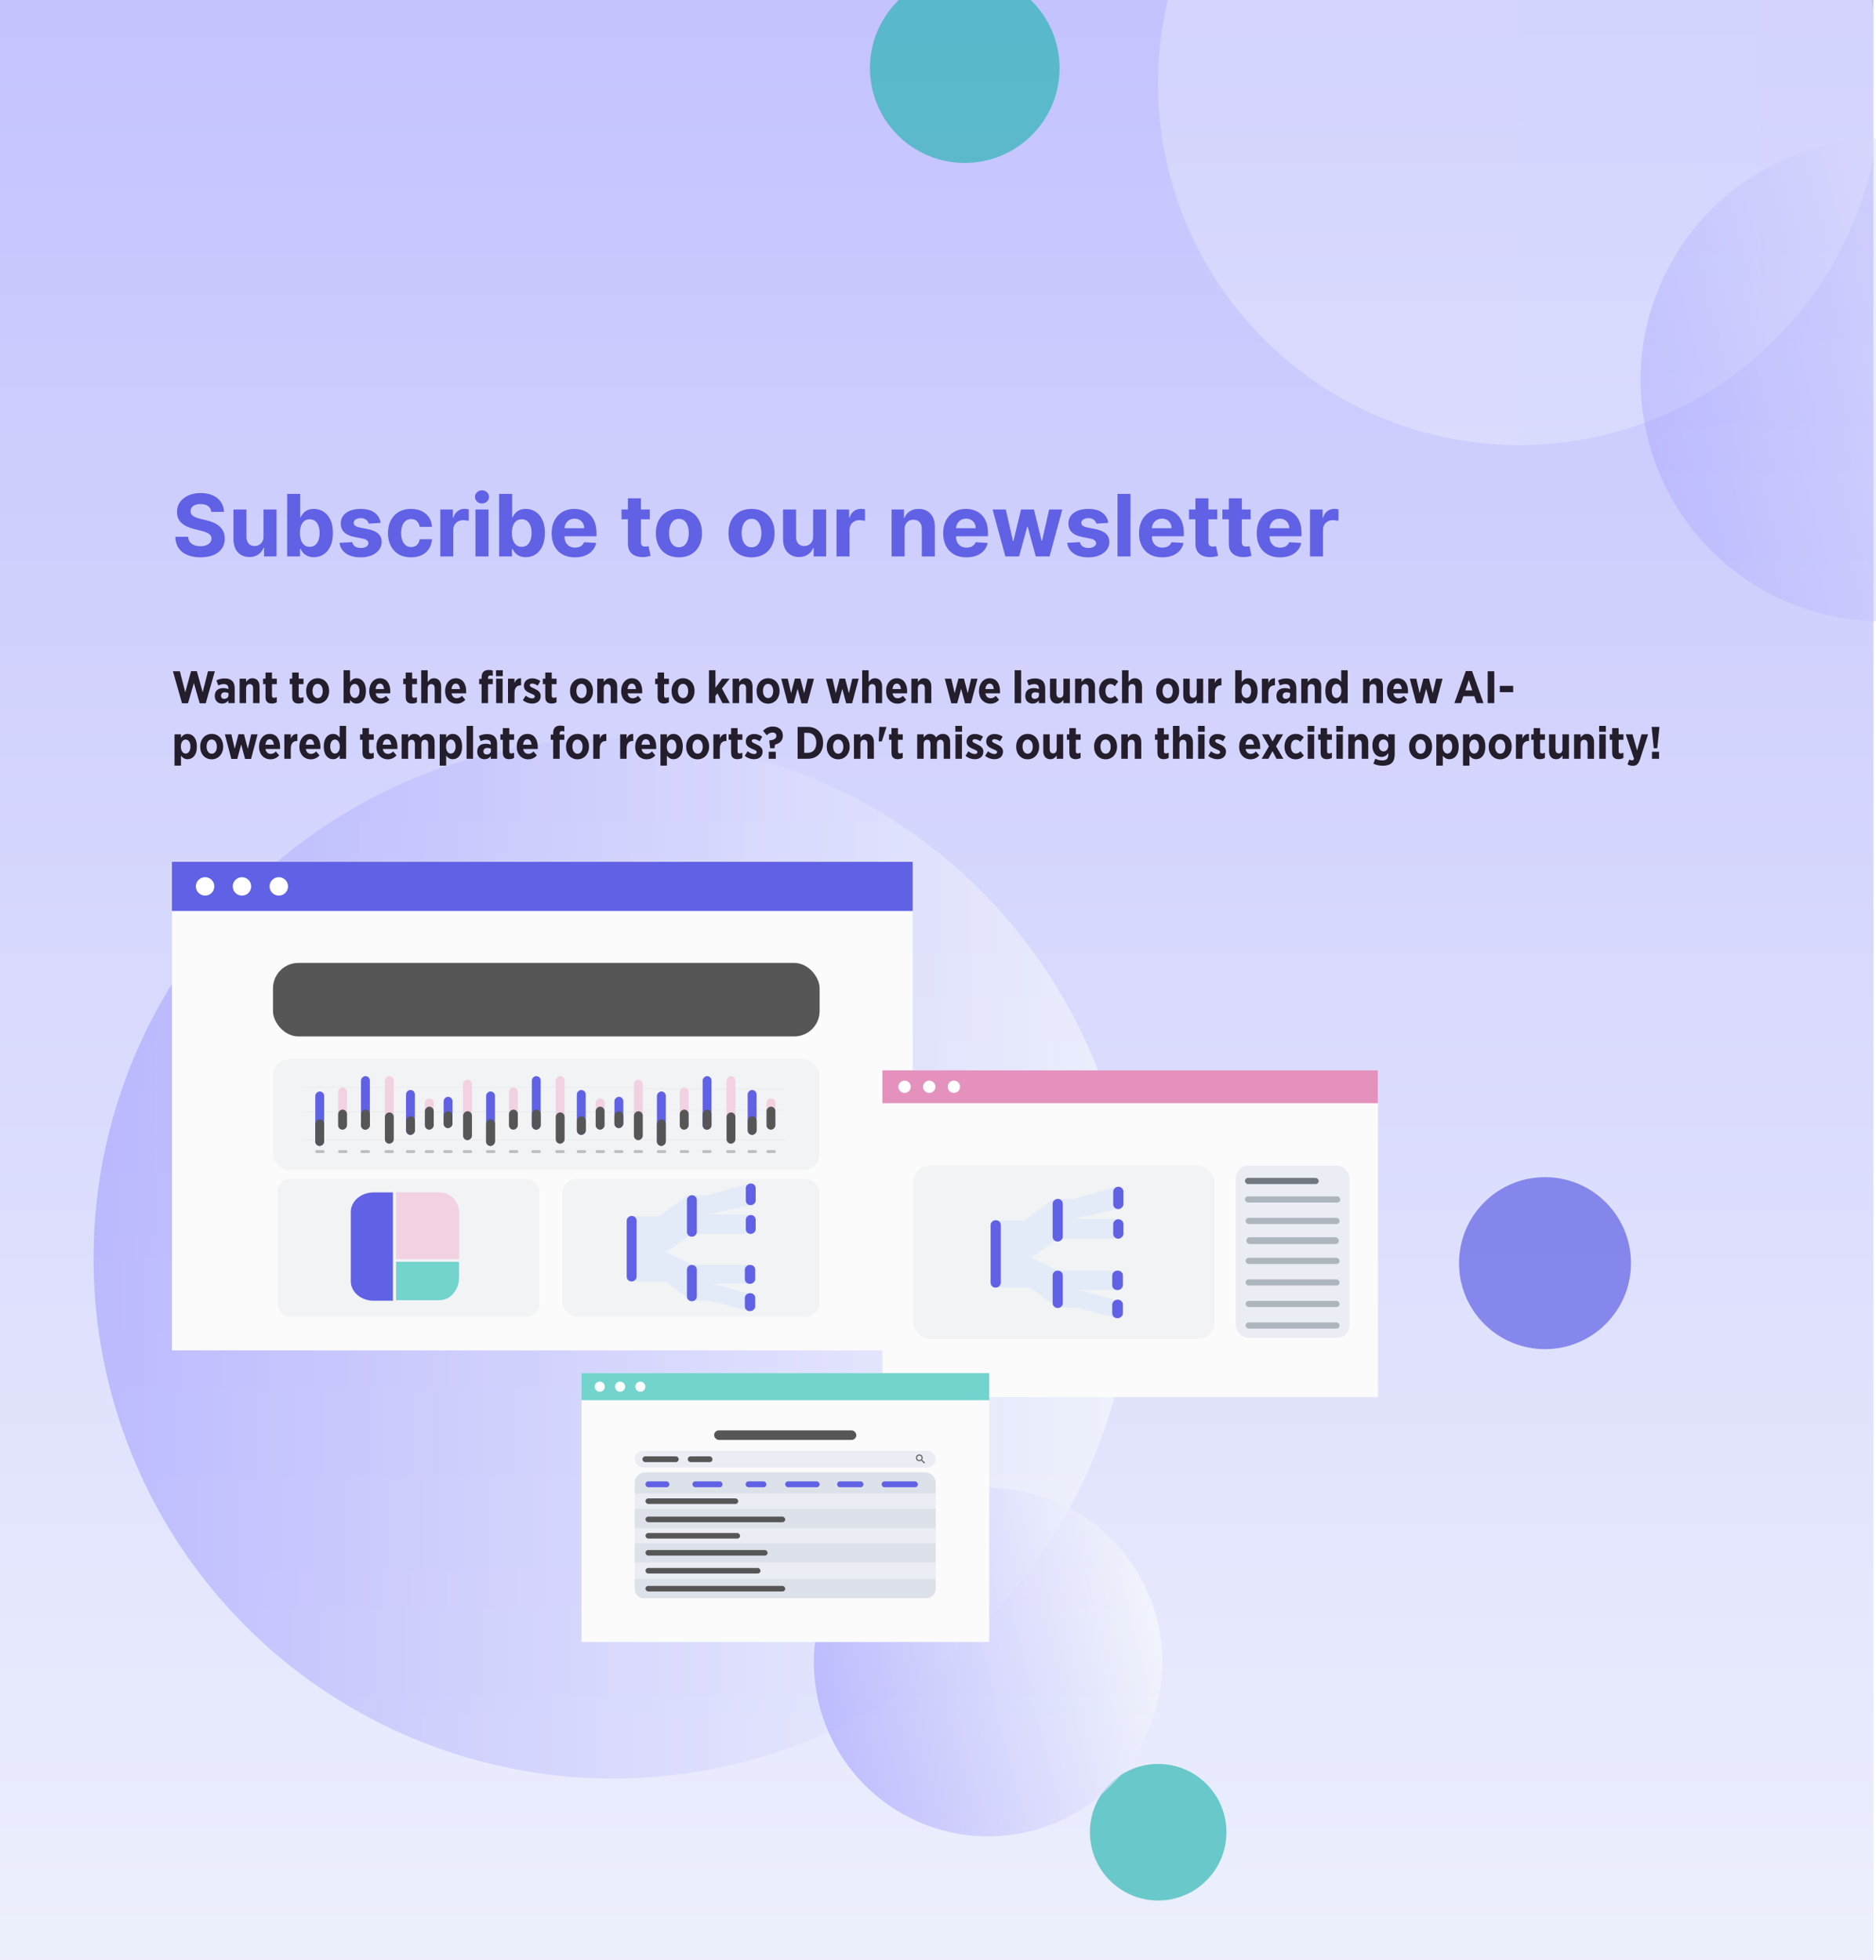 <svg width="742" height="775" viewBox="0 0 742 775" fill="none" xmlns="http://www.w3.org/2000/svg">
<g clip-path="url(#clip0_11126_261911)">
<rect x="-42" y="-43" width="783" height="902" fill="url(#paint0_linear_11126_261911)"/>
<g opacity="0.3" filter="url(#filter0_df_11126_261911)">
<circle cx="613" cy="22" r="143" transform="rotate(90 613 22)" fill="url(#paint1_linear_11126_261911)"/>
</g>
<g opacity="0.4" filter="url(#filter1_df_11126_261911)">
<circle cx="756.266" cy="139.264" r="95.345" transform="rotate(-105.419 756.266 139.264)" fill="url(#paint2_linear_11126_261911)"/>
</g>
<g opacity="0.6" filter="url(#filter2_df_11126_261911)">
<ellipse cx="387.5" cy="21.5" rx="37.5" ry="37.5" transform="rotate(-90 387.5 21.5)" fill="#13B1A8"/>
</g>
<g opacity="0.6" filter="url(#filter3_df_11126_261911)">
<circle cx="254.612" cy="486.612" r="205.612" transform="rotate(-90 254.612 486.612)" fill="url(#paint3_linear_11126_261911)"/>
</g>
<g opacity="0.6" filter="url(#filter4_df_11126_261911)">
<ellipse cx="464" cy="719" rx="27" ry="27" transform="rotate(-90 464 719)" fill="#13B1A8"/>
</g>
<g opacity="0.6" filter="url(#filter5_df_11126_261911)">
<circle cx="396.735" cy="651.736" r="68.897" transform="rotate(-105.419 396.735 651.736)" fill="url(#paint4_linear_11126_261911)"/>
</g>
<g opacity="0.7" filter="url(#filter6_df_11126_261911)">
<circle cx="617" cy="494" r="34" transform="rotate(-90 617 494)" fill="#6061E5"/>
</g>
<path d="M83.563 202.384C83.467 201.41 83.052 200.654 82.32 200.114C81.587 199.575 80.593 199.305 79.337 199.305C78.484 199.305 77.764 199.426 77.176 199.668C76.588 199.901 76.138 200.227 75.824 200.646C75.518 201.064 75.365 201.539 75.365 202.07C75.349 202.513 75.442 202.899 75.643 203.229C75.852 203.559 76.138 203.845 76.5 204.087C76.862 204.32 77.281 204.525 77.756 204.702C78.231 204.871 78.738 205.016 79.277 205.137L81.499 205.668C82.577 205.91 83.567 206.232 84.469 206.634C85.37 207.037 86.151 207.532 86.811 208.119C87.471 208.707 87.982 209.399 88.344 210.196C88.715 210.993 88.904 211.906 88.912 212.937C88.904 214.45 88.517 215.762 87.753 216.873C86.996 217.976 85.901 218.833 84.469 219.445C83.044 220.048 81.326 220.35 79.313 220.35C77.317 220.35 75.578 220.044 74.097 219.433C72.624 218.821 71.473 217.915 70.644 216.716C69.823 215.509 69.392 214.015 69.352 212.237H74.411C74.468 213.066 74.705 213.758 75.124 214.313C75.55 214.861 76.118 215.275 76.826 215.557C77.542 215.83 78.351 215.967 79.253 215.967C80.138 215.967 80.907 215.839 81.559 215.581C82.219 215.323 82.73 214.965 83.092 214.506C83.454 214.048 83.636 213.52 83.636 212.925C83.636 212.369 83.471 211.902 83.141 211.524C82.819 211.146 82.344 210.824 81.716 210.558C81.096 210.293 80.335 210.051 79.434 209.834L76.742 209.158C74.657 208.651 73.011 207.858 71.803 206.779C70.596 205.701 69.996 204.248 70.004 202.42C69.996 200.923 70.395 199.615 71.2 198.496C72.013 197.378 73.127 196.504 74.544 195.876C75.961 195.249 77.57 194.935 79.374 194.935C81.209 194.935 82.811 195.249 84.179 195.876C85.555 196.504 86.626 197.378 87.391 198.496C88.155 199.615 88.55 200.911 88.574 202.384H83.563ZM104.225 212.104V201.455H109.368V220H104.43V216.631H104.237C103.818 217.718 103.122 218.591 102.148 219.251C101.182 219.911 100.003 220.241 98.61 220.241C97.371 220.241 96.28 219.96 95.338 219.396C94.397 218.833 93.66 218.032 93.129 216.994C92.606 215.955 92.34 214.712 92.332 213.263V201.455H97.475V212.345C97.483 213.44 97.777 214.305 98.357 214.941C98.936 215.577 99.713 215.895 100.687 215.895C101.307 215.895 101.886 215.754 102.426 215.472C102.965 215.183 103.4 214.756 103.73 214.192C104.068 213.629 104.233 212.933 104.225 212.104ZM113.579 220V195.273H118.722V204.57H118.879C119.105 204.071 119.431 203.563 119.857 203.048C120.292 202.525 120.855 202.09 121.548 201.744C122.248 201.39 123.117 201.213 124.156 201.213C125.508 201.213 126.755 201.567 127.898 202.276C129.041 202.976 129.955 204.034 130.639 205.451C131.323 206.86 131.665 208.626 131.665 210.751C131.665 212.82 131.331 214.567 130.663 215.991C130.003 217.408 129.102 218.483 127.959 219.215C126.824 219.94 125.552 220.302 124.143 220.302C123.145 220.302 122.296 220.137 121.596 219.807C120.904 219.477 120.336 219.062 119.893 218.563C119.451 218.056 119.113 217.545 118.879 217.03H118.65V220H113.579ZM118.614 210.727C118.614 211.83 118.767 212.792 119.072 213.613C119.378 214.434 119.821 215.074 120.401 215.533C120.98 215.983 121.684 216.209 122.513 216.209C123.351 216.209 124.059 215.979 124.638 215.521C125.218 215.054 125.657 214.41 125.955 213.589C126.26 212.76 126.413 211.806 126.413 210.727C126.413 209.657 126.264 208.715 125.967 207.902C125.669 207.089 125.23 206.453 124.651 205.994C124.071 205.536 123.359 205.306 122.513 205.306C121.676 205.306 120.968 205.527 120.388 205.97C119.817 206.413 119.378 207.041 119.072 207.854C118.767 208.667 118.614 209.625 118.614 210.727ZM150.528 206.743L145.819 207.033C145.739 206.63 145.566 206.268 145.3 205.946C145.034 205.616 144.684 205.354 144.249 205.161C143.823 204.96 143.312 204.859 142.716 204.859C141.919 204.859 141.247 205.028 140.7 205.366C140.152 205.696 139.879 206.139 139.879 206.695C139.879 207.137 140.056 207.512 140.41 207.817C140.764 208.123 141.372 208.369 142.233 208.554L145.59 209.23C147.393 209.6 148.737 210.196 149.622 211.017C150.508 211.838 150.95 212.917 150.95 214.253C150.95 215.468 150.592 216.535 149.876 217.452C149.168 218.37 148.194 219.086 146.954 219.602C145.722 220.109 144.302 220.362 142.692 220.362C140.237 220.362 138.281 219.851 136.824 218.829C135.375 217.799 134.526 216.398 134.276 214.627L139.335 214.362C139.488 215.11 139.859 215.682 140.446 216.076C141.034 216.462 141.786 216.656 142.704 216.656C143.606 216.656 144.33 216.482 144.877 216.136C145.433 215.782 145.714 215.327 145.722 214.772C145.714 214.305 145.517 213.923 145.131 213.625C144.744 213.319 144.149 213.086 143.344 212.925L140.132 212.285C138.321 211.923 136.973 211.295 136.088 210.401C135.21 209.508 134.771 208.369 134.771 206.984C134.771 205.793 135.093 204.767 135.737 203.906C136.389 203.044 137.303 202.38 138.478 201.913C139.661 201.446 141.046 201.213 142.632 201.213C144.974 201.213 146.817 201.708 148.161 202.698C149.514 203.688 150.302 205.036 150.528 206.743ZM162.569 220.362C160.669 220.362 159.035 219.96 157.667 219.155C156.306 218.342 155.26 217.215 154.527 215.774C153.803 214.333 153.441 212.675 153.441 210.8C153.441 208.9 153.807 207.234 154.539 205.801C155.28 204.36 156.33 203.237 157.691 202.433C159.051 201.62 160.669 201.213 162.544 201.213C164.162 201.213 165.579 201.507 166.794 202.094C168.01 202.682 168.972 203.507 169.68 204.57C170.388 205.632 170.779 206.88 170.851 208.312H165.998C165.861 207.387 165.498 206.642 164.911 206.079C164.331 205.507 163.571 205.222 162.629 205.222C161.832 205.222 161.136 205.439 160.54 205.874C159.953 206.3 159.494 206.924 159.164 207.745C158.834 208.566 158.669 209.56 158.669 210.727C158.669 211.911 158.83 212.917 159.152 213.746C159.482 214.575 159.944 215.207 160.54 215.641C161.136 216.076 161.832 216.293 162.629 216.293C163.217 216.293 163.744 216.173 164.211 215.931C164.685 215.69 165.076 215.339 165.382 214.881C165.696 214.414 165.901 213.854 165.998 213.202H170.851C170.771 214.619 170.384 215.867 169.692 216.945C169.008 218.016 168.062 218.853 166.855 219.457C165.647 220.06 164.219 220.362 162.569 220.362ZM174.144 220V201.455H179.131V204.69H179.324C179.662 203.539 180.23 202.67 181.026 202.082C181.823 201.487 182.741 201.189 183.779 201.189C184.037 201.189 184.315 201.205 184.612 201.237C184.91 201.269 185.172 201.314 185.397 201.37V205.934C185.156 205.862 184.822 205.797 184.395 205.741C183.968 205.684 183.578 205.656 183.224 205.656C182.467 205.656 181.791 205.821 181.195 206.151C180.608 206.473 180.141 206.924 179.795 207.504C179.457 208.083 179.288 208.751 179.288 209.508V220H174.144ZM188.056 220V201.455H193.2V220H188.056ZM190.64 199.064C189.876 199.064 189.22 198.81 188.672 198.303C188.133 197.788 187.863 197.172 187.863 196.456C187.863 195.748 188.133 195.14 188.672 194.633C189.22 194.118 189.876 193.86 190.64 193.86C191.405 193.86 192.057 194.118 192.596 194.633C193.144 195.14 193.417 195.748 193.417 196.456C193.417 197.172 193.144 197.788 192.596 198.303C192.057 198.81 191.405 199.064 190.64 199.064ZM197.417 220V195.273H202.56V204.57H202.717C202.943 204.071 203.269 203.563 203.695 203.048C204.13 202.525 204.693 202.09 205.385 201.744C206.086 201.39 206.955 201.213 207.993 201.213C209.346 201.213 210.593 201.567 211.736 202.276C212.879 202.976 213.793 204.034 214.477 205.451C215.161 206.86 215.503 208.626 215.503 210.751C215.503 212.82 215.169 214.567 214.501 215.991C213.841 217.408 212.94 218.483 211.797 219.215C210.662 219.94 209.39 220.302 207.981 220.302C206.983 220.302 206.134 220.137 205.434 219.807C204.742 219.477 204.174 219.062 203.731 218.563C203.289 218.056 202.951 217.545 202.717 217.03H202.488V220H197.417ZM202.452 210.727C202.452 211.83 202.604 212.792 202.91 213.613C203.216 214.434 203.659 215.074 204.238 215.533C204.818 215.983 205.522 216.209 206.351 216.209C207.189 216.209 207.897 215.979 208.476 215.521C209.056 215.054 209.495 214.41 209.792 213.589C210.098 212.76 210.251 211.806 210.251 210.727C210.251 209.657 210.102 208.715 209.805 207.902C209.507 207.089 209.068 206.453 208.488 205.994C207.909 205.536 207.197 205.306 206.351 205.306C205.514 205.306 204.806 205.527 204.226 205.97C203.655 206.413 203.216 207.041 202.91 207.854C202.604 208.667 202.452 209.625 202.452 210.727ZM227.387 220.362C225.479 220.362 223.837 219.976 222.461 219.203C221.093 218.422 220.038 217.32 219.298 215.895C218.557 214.462 218.187 212.768 218.187 210.812C218.187 208.904 218.557 207.23 219.298 205.789C220.038 204.348 221.08 203.225 222.425 202.42C223.777 201.616 225.363 201.213 227.182 201.213C228.405 201.213 229.544 201.41 230.599 201.805C231.661 202.191 232.587 202.775 233.376 203.555C234.173 204.336 234.792 205.318 235.235 206.501C235.678 207.677 235.899 209.053 235.899 210.631V212.043H220.239V208.856H231.058C231.058 208.115 230.897 207.459 230.575 206.888C230.253 206.316 229.806 205.87 229.234 205.548C228.671 205.218 228.015 205.053 227.266 205.053C226.486 205.053 225.793 205.234 225.19 205.596C224.594 205.95 224.127 206.429 223.789 207.033C223.451 207.628 223.278 208.292 223.27 209.025V212.055C223.27 212.973 223.439 213.766 223.777 214.434C224.123 215.102 224.61 215.617 225.238 215.979C225.866 216.342 226.61 216.523 227.472 216.523C228.043 216.523 228.566 216.442 229.041 216.281C229.516 216.12 229.923 215.879 230.261 215.557C230.599 215.235 230.856 214.84 231.033 214.374L235.79 214.688C235.549 215.83 235.054 216.829 234.305 217.682C233.565 218.527 232.607 219.187 231.432 219.662C230.265 220.129 228.916 220.362 227.387 220.362ZM256.989 201.455V205.318H245.821V201.455H256.989ZM248.356 197.011H253.5V214.301C253.5 214.776 253.572 215.146 253.717 215.412C253.862 215.67 254.063 215.851 254.321 215.955C254.586 216.06 254.892 216.112 255.238 216.112C255.48 216.112 255.721 216.092 255.963 216.052C256.204 216.004 256.39 215.967 256.518 215.943L257.327 219.771C257.07 219.851 256.707 219.944 256.241 220.048C255.774 220.161 255.206 220.229 254.538 220.254C253.299 220.302 252.212 220.137 251.278 219.759C250.353 219.38 249.632 218.793 249.117 217.996C248.602 217.199 248.348 216.193 248.356 214.977V197.011ZM268.52 220.362C266.644 220.362 265.022 219.964 263.654 219.167C262.294 218.362 261.243 217.243 260.503 215.81C259.762 214.37 259.392 212.699 259.392 210.8C259.392 208.884 259.762 207.21 260.503 205.777C261.243 204.336 262.294 203.217 263.654 202.42C265.022 201.616 266.644 201.213 268.52 201.213C270.395 201.213 272.013 201.616 273.373 202.42C274.742 203.217 275.796 204.336 276.537 205.777C277.277 207.21 277.648 208.884 277.648 210.8C277.648 212.699 277.277 214.37 276.537 215.81C275.796 217.243 274.742 218.362 273.373 219.167C272.013 219.964 270.395 220.362 268.52 220.362ZM268.544 216.378C269.397 216.378 270.109 216.136 270.681 215.653C271.252 215.162 271.683 214.494 271.973 213.649C272.271 212.804 272.42 211.842 272.42 210.763C272.42 209.685 272.271 208.723 271.973 207.878C271.683 207.033 271.252 206.365 270.681 205.874C270.109 205.383 269.397 205.137 268.544 205.137C267.683 205.137 266.958 205.383 266.371 205.874C265.791 206.365 265.352 207.033 265.055 207.878C264.765 208.723 264.62 209.685 264.62 210.763C264.62 211.842 264.765 212.804 265.055 213.649C265.352 214.494 265.791 215.162 266.371 215.653C266.958 216.136 267.683 216.378 268.544 216.378ZM297.24 220.362C295.365 220.362 293.743 219.964 292.375 219.167C291.014 218.362 289.964 217.243 289.223 215.81C288.483 214.37 288.113 212.699 288.113 210.8C288.113 208.884 288.483 207.21 289.223 205.777C289.964 204.336 291.014 203.217 292.375 202.42C293.743 201.616 295.365 201.213 297.24 201.213C299.116 201.213 300.734 201.616 302.094 202.42C303.462 203.217 304.517 204.336 305.257 205.777C305.998 207.21 306.368 208.884 306.368 210.8C306.368 212.699 305.998 214.37 305.257 215.81C304.517 217.243 303.462 218.362 302.094 219.167C300.734 219.964 299.116 220.362 297.24 220.362ZM297.265 216.378C298.118 216.378 298.83 216.136 299.402 215.653C299.973 215.162 300.404 214.494 300.694 213.649C300.991 212.804 301.14 211.842 301.14 210.763C301.14 209.685 300.991 208.723 300.694 207.878C300.404 207.033 299.973 206.365 299.402 205.874C298.83 205.383 298.118 205.137 297.265 205.137C296.403 205.137 295.679 205.383 295.091 205.874C294.512 206.365 294.073 207.033 293.775 207.878C293.485 208.723 293.341 209.685 293.341 210.763C293.341 211.842 293.485 212.804 293.775 213.649C294.073 214.494 294.512 215.162 295.091 215.653C295.679 216.136 296.403 216.378 297.265 216.378ZM321.605 212.104V201.455H326.749V220H321.811V216.631H321.618C321.199 217.718 320.503 218.591 319.529 219.251C318.563 219.911 317.384 220.241 315.991 220.241C314.752 220.241 313.661 219.96 312.719 219.396C311.777 218.833 311.041 218.032 310.51 216.994C309.986 215.955 309.721 214.712 309.713 213.263V201.455H314.856V212.345C314.864 213.44 315.158 214.305 315.738 214.941C316.317 215.577 317.094 215.895 318.068 215.895C318.688 215.895 319.267 215.754 319.806 215.472C320.346 215.183 320.78 214.756 321.11 214.192C321.449 213.629 321.614 212.933 321.605 212.104ZM330.863 220V201.455H335.85V204.69H336.043C336.381 203.539 336.948 202.67 337.745 202.082C338.542 201.487 339.46 201.189 340.498 201.189C340.756 201.189 341.033 201.205 341.331 201.237C341.629 201.269 341.891 201.314 342.116 201.37V205.934C341.874 205.862 341.54 205.797 341.114 205.741C340.687 205.684 340.297 205.656 339.943 205.656C339.186 205.656 338.51 205.821 337.914 206.151C337.327 206.473 336.86 206.924 336.514 207.504C336.176 208.083 336.007 208.751 336.007 209.508V220H330.863ZM357.788 209.278V220H352.644V201.455H357.546V204.727H357.764C358.174 203.648 358.862 202.795 359.828 202.167C360.794 201.531 361.965 201.213 363.342 201.213C364.63 201.213 365.753 201.495 366.71 202.058C367.668 202.622 368.413 203.427 368.944 204.473C369.475 205.511 369.741 206.751 369.741 208.192V220H364.597V209.109C364.606 207.974 364.316 207.089 363.728 206.453C363.141 205.809 362.332 205.487 361.301 205.487C360.609 205.487 359.997 205.636 359.466 205.934C358.943 206.232 358.532 206.666 358.235 207.238C357.945 207.801 357.796 208.482 357.788 209.278ZM382.246 220.362C380.339 220.362 378.697 219.976 377.32 219.203C375.952 218.422 374.897 217.32 374.157 215.895C373.416 214.462 373.046 212.768 373.046 210.812C373.046 208.904 373.416 207.23 374.157 205.789C374.897 204.348 375.94 203.225 377.284 202.42C378.636 201.616 380.222 201.213 382.041 201.213C383.265 201.213 384.404 201.41 385.458 201.805C386.521 202.191 387.446 202.775 388.235 203.555C389.032 204.336 389.652 205.318 390.094 206.501C390.537 207.677 390.759 209.053 390.759 210.631V212.043H375.099V208.856H385.917C385.917 208.115 385.756 207.459 385.434 206.888C385.112 206.316 384.665 205.87 384.094 205.548C383.53 205.218 382.874 205.053 382.126 205.053C381.345 205.053 380.653 205.234 380.049 205.596C379.453 205.95 378.987 206.429 378.648 207.033C378.31 207.628 378.137 208.292 378.129 209.025V212.055C378.129 212.973 378.298 213.766 378.636 214.434C378.982 215.102 379.469 215.617 380.097 215.979C380.725 216.342 381.47 216.523 382.331 216.523C382.902 216.523 383.426 216.442 383.901 216.281C384.375 216.12 384.782 215.879 385.12 215.557C385.458 215.235 385.716 214.84 385.893 214.374L390.65 214.688C390.408 215.83 389.913 216.829 389.165 217.682C388.424 218.527 387.466 219.187 386.291 219.662C385.124 220.129 383.776 220.362 382.246 220.362ZM397.641 220L392.594 201.455H397.798L400.671 213.915H400.84L403.835 201.455H408.942L411.984 213.842H412.141L414.967 201.455H420.158L415.124 220H409.678L406.491 208.337H406.261L403.074 220H397.641ZM438.333 206.743L433.624 207.033C433.543 206.63 433.37 206.268 433.105 205.946C432.839 205.616 432.489 205.354 432.054 205.161C431.628 204.96 431.116 204.859 430.521 204.859C429.724 204.859 429.052 205.028 428.504 205.366C427.957 205.696 427.683 206.139 427.683 206.695C427.683 207.137 427.86 207.512 428.215 207.817C428.569 208.123 429.177 208.369 430.038 208.554L433.394 209.23C435.197 209.6 436.542 210.196 437.427 211.017C438.312 211.838 438.755 212.917 438.755 214.253C438.755 215.468 438.397 216.535 437.681 217.452C436.972 218.37 435.998 219.086 434.759 219.602C433.527 220.109 432.106 220.362 430.497 220.362C428.042 220.362 426.086 219.851 424.629 218.829C423.18 217.799 422.331 216.398 422.081 214.627L427.14 214.362C427.293 215.11 427.663 215.682 428.251 216.076C428.838 216.462 429.591 216.656 430.509 216.656C431.41 216.656 432.135 216.482 432.682 216.136C433.237 215.782 433.519 215.327 433.527 214.772C433.519 214.305 433.322 213.923 432.936 213.625C432.549 213.319 431.954 213.086 431.149 212.925L427.937 212.285C426.126 211.923 424.778 211.295 423.892 210.401C423.015 209.508 422.576 208.369 422.576 206.984C422.576 205.793 422.898 204.767 423.542 203.906C424.194 203.044 425.108 202.38 426.283 201.913C427.466 201.446 428.851 201.213 430.436 201.213C432.779 201.213 434.622 201.708 435.966 202.698C437.318 203.688 438.107 205.036 438.333 206.743ZM447.137 195.273V220H441.994V195.273H447.137ZM459.709 220.362C457.802 220.362 456.16 219.976 454.783 219.203C453.415 218.422 452.36 217.32 451.62 215.895C450.879 214.462 450.509 212.768 450.509 210.812C450.509 208.904 450.879 207.23 451.62 205.789C452.36 204.348 453.403 203.225 454.747 202.42C456.099 201.616 457.685 201.213 459.504 201.213C460.728 201.213 461.867 201.41 462.921 201.805C463.983 202.191 464.909 202.775 465.698 203.555C466.495 204.336 467.115 205.318 467.557 206.501C468 207.677 468.221 209.053 468.221 210.631V212.043H452.562V208.856H463.38C463.38 208.115 463.219 207.459 462.897 206.888C462.575 206.316 462.128 205.87 461.557 205.548C460.993 205.218 460.337 205.053 459.589 205.053C458.808 205.053 458.116 205.234 457.512 205.596C456.916 205.95 456.449 206.429 456.111 207.033C455.773 207.628 455.6 208.292 455.592 209.025V212.055C455.592 212.973 455.761 213.766 456.099 214.434C456.445 215.102 456.932 215.617 457.56 215.979C458.188 216.342 458.933 216.523 459.794 216.523C460.365 216.523 460.889 216.442 461.363 216.281C461.838 216.12 462.245 215.879 462.583 215.557C462.921 215.235 463.179 214.84 463.356 214.374L468.113 214.688C467.871 215.83 467.376 216.829 466.628 217.682C465.887 218.527 464.929 219.187 463.754 219.662C462.587 220.129 461.239 220.362 459.709 220.362ZM481.442 201.455V205.318H470.274V201.455H481.442ZM472.809 197.011H477.953V214.301C477.953 214.776 478.025 215.146 478.17 215.412C478.315 215.67 478.516 215.851 478.774 215.955C479.04 216.06 479.345 216.112 479.692 216.112C479.933 216.112 480.175 216.092 480.416 216.052C480.657 216.004 480.843 215.967 480.971 215.943L481.78 219.771C481.523 219.851 481.161 219.944 480.694 220.048C480.227 220.161 479.659 220.229 478.991 220.254C477.752 220.302 476.665 220.137 475.731 219.759C474.806 219.38 474.085 218.793 473.57 217.996C473.055 217.199 472.801 216.193 472.809 214.977V197.011ZM494.657 201.455V205.318H483.489V201.455H494.657ZM486.024 197.011H491.168V214.301C491.168 214.776 491.24 215.146 491.385 215.412C491.53 215.67 491.731 215.851 491.989 215.955C492.254 216.06 492.56 216.112 492.906 216.112C493.148 216.112 493.389 216.092 493.631 216.052C493.872 216.004 494.057 215.967 494.186 215.943L494.995 219.771C494.738 219.851 494.375 219.944 493.909 220.048C493.442 220.161 492.874 220.229 492.206 220.254C490.967 220.302 489.88 220.137 488.946 219.759C488.021 219.38 487.3 218.793 486.785 217.996C486.27 217.199 486.016 216.193 486.024 214.977V197.011ZM506.26 220.362C504.352 220.362 502.71 219.976 501.334 219.203C499.966 218.422 498.911 217.32 498.171 215.895C497.43 214.462 497.06 212.768 497.06 210.812C497.06 208.904 497.43 207.23 498.171 205.789C498.911 204.348 499.954 203.225 501.298 202.42C502.65 201.616 504.236 201.213 506.055 201.213C507.278 201.213 508.417 201.41 509.472 201.805C510.534 202.191 511.46 202.775 512.249 203.555C513.046 204.336 513.665 205.318 514.108 206.501C514.551 207.677 514.772 209.053 514.772 210.631V212.043H499.112V208.856H509.931C509.931 208.115 509.77 207.459 509.448 206.888C509.126 206.316 508.679 205.87 508.107 205.548C507.544 205.218 506.888 205.053 506.139 205.053C505.359 205.053 504.666 205.234 504.063 205.596C503.467 205.95 503 206.429 502.662 207.033C502.324 207.628 502.151 208.292 502.143 209.025V212.055C502.143 212.973 502.312 213.766 502.65 214.434C502.996 215.102 503.483 215.617 504.111 215.979C504.739 216.342 505.483 216.523 506.345 216.523C506.916 216.523 507.439 216.442 507.914 216.281C508.389 216.12 508.796 215.879 509.134 215.557C509.472 215.235 509.729 214.84 509.906 214.374L514.664 214.688C514.422 215.83 513.927 216.829 513.178 217.682C512.438 218.527 511.48 219.187 510.305 219.662C509.138 220.129 507.789 220.362 506.26 220.362ZM518.129 220V201.455H523.115V204.69H523.308C523.646 203.539 524.214 202.67 525.011 202.082C525.808 201.487 526.725 201.189 527.764 201.189C528.021 201.189 528.299 201.205 528.597 201.237C528.895 201.269 529.156 201.314 529.382 201.37V205.934C529.14 205.862 528.806 205.797 528.379 205.741C527.953 205.684 527.562 205.656 527.208 205.656C526.452 205.656 525.776 205.821 525.18 206.151C524.592 206.473 524.125 206.924 523.779 207.504C523.441 208.083 523.272 208.751 523.272 209.508V220H518.129Z" fill="#6061E5"/>
<path d="M71.996 278.072L68.396 265.4H71.15L73.274 273.698L75.578 265.364H77.846L80.168 273.698L82.274 265.4H84.974L81.374 278.072H78.98L76.676 270.062L74.372 278.072H71.996ZM87.82 278.18C86.236 278.18 84.957 277.118 84.957 275.246V275.138C84.957 273.014 86.344 272.06 88.323 272.06C89.133 272.06 89.746 272.222 90.34 272.456V272.168C90.34 271.052 89.674 270.476 88.522 270.476C87.621 270.476 86.901 270.764 86.308 271.016L85.606 269.018C86.541 268.55 87.513 268.244 88.9 268.244C90.213 268.244 91.204 268.604 91.834 269.234C92.499 269.9 92.823 270.908 92.823 272.15V278H90.322V276.956C89.746 277.712 88.954 278.18 87.82 278.18ZM88.665 276.308C89.656 276.326 90.376 275.714 90.376 274.832V274.022C89.998 273.842 89.475 273.716 88.954 273.716C88.017 273.716 87.424 274.184 87.424 275.066V275.102C87.424 275.894 87.927 276.29 88.665 276.308ZM94.778 278V268.352H97.334V269.648C97.892 268.874 98.594 268.172 99.818 268.172C101.618 268.172 102.662 269.432 102.662 271.43V278H100.106V272.186C100.106 271.052 99.602 270.476 98.738 270.476C97.892 270.476 97.334 271.052 97.334 272.186V278H94.778ZM107.574 278.162C106.098 278.162 105.018 277.586 105.018 275.588V270.512H104.046V268.352H105.018V265.886H107.574V268.352H109.482V270.512H107.574V275.066C107.574 275.624 107.826 275.894 108.366 275.894C108.762 275.894 109.14 275.786 109.464 275.624V277.658C108.96 277.946 108.348 278.162 107.574 278.162ZM118.138 278.162C116.662 278.162 115.582 277.586 115.582 275.588V270.512H114.61V268.352H115.582V265.886H118.138V268.352H120.046V270.512H118.138V275.066C118.138 275.624 118.39 275.894 118.93 275.894C119.326 275.894 119.704 275.786 120.028 275.624V277.658C119.524 277.946 118.912 278.162 118.138 278.162ZM125.637 278.216C123.027 278.216 121.101 276.182 121.101 273.302V273.104C121.101 270.242 123.045 268.172 125.655 268.172C128.265 268.172 130.173 270.206 130.173 273.086V273.284C130.173 276.146 128.247 278.216 125.637 278.216ZM125.655 276.002C126.915 276.002 127.653 274.832 127.653 273.266V273.14C127.653 271.574 126.861 270.386 125.637 270.386C124.359 270.386 123.621 271.556 123.621 273.122V273.248C123.621 274.796 124.431 276.002 125.655 276.002ZM141.059 278.18C139.763 278.18 138.989 277.478 138.449 276.758V278H135.893V265.004H138.449V269.684C139.007 268.874 139.781 268.172 141.059 268.172C142.967 268.172 144.731 269.738 144.731 273.032V273.32C144.731 276.614 142.985 278.18 141.059 278.18ZM140.303 275.948C141.365 275.948 142.175 274.904 142.175 273.266V273.086C142.175 271.448 141.365 270.404 140.303 270.404C139.241 270.404 138.413 271.448 138.413 273.086V273.266C138.413 274.904 139.241 275.948 140.303 275.948ZM150.562 278.216C148.006 278.216 146.044 276.29 146.044 273.284V273.122C146.044 270.26 147.826 268.172 150.256 268.172C153.01 268.172 154.36 270.422 154.36 273.302C154.36 273.446 154.36 273.752 154.342 274.13H148.582C148.798 275.408 149.59 276.074 150.67 276.074C151.462 276.074 152.074 275.714 152.686 275.12L154 276.668C153.118 277.64 152.002 278.216 150.562 278.216ZM148.564 272.438H151.894C151.786 271.106 151.21 270.278 150.256 270.278C149.32 270.278 148.708 271.07 148.564 272.438ZM163.015 278.162C161.539 278.162 160.459 277.586 160.459 275.588V270.512H159.487V268.352H160.459V265.886H163.015V268.352H164.923V270.512H163.015V275.066C163.015 275.624 163.267 275.894 163.807 275.894C164.203 275.894 164.581 275.786 164.905 275.624V277.658C164.401 277.946 163.789 278.162 163.015 278.162ZM166.602 278V265.004H169.158V269.648C169.716 268.874 170.418 268.172 171.642 268.172C173.442 268.172 174.486 269.432 174.486 271.43V278H171.93V272.186C171.93 271.052 171.426 270.476 170.562 270.476C169.716 270.476 169.158 271.052 169.158 272.186V278H166.602ZM180.586 278.216C178.03 278.216 176.068 276.29 176.068 273.284V273.122C176.068 270.26 177.85 268.172 180.28 268.172C183.034 268.172 184.384 270.422 184.384 273.302C184.384 273.446 184.384 273.752 184.366 274.13H178.606C178.822 275.408 179.614 276.074 180.694 276.074C181.486 276.074 182.098 275.714 182.71 275.12L184.024 276.668C183.142 277.64 182.026 278.216 180.586 278.216ZM178.588 272.438H181.918C181.81 271.106 181.234 270.278 180.28 270.278C179.344 270.278 178.732 271.07 178.588 272.438ZM190.483 278V270.512H189.511V268.424H190.483V267.776C190.483 266.786 190.735 266.084 191.203 265.616C191.689 265.13 192.391 264.896 193.309 264.896C194.011 264.896 194.479 264.986 194.893 265.112V267.218C194.587 267.128 194.317 267.056 193.957 267.056C193.363 267.056 193.021 267.362 193.021 268.046V268.424H194.893V270.512H193.039V278H190.483ZM196.243 278V268.352H198.799V278H196.243ZM196.189 267.326V265.004H198.853V267.326H196.189ZM200.932 278V268.352H203.488V270.062C203.956 268.892 204.73 268.118 206.098 268.19V270.962H205.99C204.424 270.962 203.488 271.934 203.488 273.95V278H200.932ZM210.458 278.18C209.324 278.18 207.974 277.802 206.804 276.848L207.92 275.048C208.784 275.714 209.702 276.128 210.494 276.128C211.214 276.128 211.52 275.786 211.52 275.39V275.354C211.52 274.796 210.8 274.562 209.756 274.112C208.388 273.518 207.218 272.834 207.218 271.196V271.16C207.218 269.306 208.658 268.208 210.53 268.208C211.574 268.208 212.744 268.568 213.716 269.252L212.69 271.088C211.97 270.62 211.178 270.26 210.494 270.26C209.882 270.26 209.558 270.566 209.558 270.944V270.98C209.558 271.484 210.278 271.772 211.304 272.24C212.708 272.906 213.86 273.608 213.86 275.138V275.174C213.86 277.172 212.384 278.18 210.458 278.18ZM218.228 278.162C216.752 278.162 215.672 277.586 215.672 275.588V270.512H214.7V268.352H215.672V265.886H218.228V268.352H220.136V270.512H218.228V275.066C218.228 275.624 218.48 275.894 219.02 275.894C219.416 275.894 219.794 275.786 220.118 275.624V277.658C219.614 277.946 219.002 278.162 218.228 278.162ZM229.998 278.216C227.388 278.216 225.462 276.182 225.462 273.302V273.104C225.462 270.242 227.406 268.172 230.016 268.172C232.626 268.172 234.534 270.206 234.534 273.086V273.284C234.534 276.146 232.608 278.216 229.998 278.216ZM230.016 276.002C231.276 276.002 232.014 274.832 232.014 273.266V273.14C232.014 271.574 231.222 270.386 229.998 270.386C228.72 270.386 227.982 271.556 227.982 273.122V273.248C227.982 274.796 228.792 276.002 230.016 276.002ZM236.229 278V268.352H238.785V269.648C239.343 268.874 240.045 268.172 241.269 268.172C243.069 268.172 244.113 269.432 244.113 271.43V278H241.557V272.186C241.557 271.052 241.053 270.476 240.189 270.476C239.343 270.476 238.785 271.052 238.785 272.186V278H236.229ZM250.212 278.216C247.656 278.216 245.694 276.29 245.694 273.284V273.122C245.694 270.26 247.476 268.172 249.906 268.172C252.66 268.172 254.01 270.422 254.01 273.302C254.01 273.446 254.01 273.752 253.992 274.13H248.232C248.448 275.408 249.24 276.074 250.32 276.074C251.112 276.074 251.724 275.714 252.336 275.12L253.65 276.668C252.768 277.64 251.652 278.216 250.212 278.216ZM248.214 272.438H251.544C251.436 271.106 250.86 270.278 249.906 270.278C248.97 270.278 248.358 271.07 248.214 272.438ZM262.666 278.162C261.19 278.162 260.11 277.586 260.11 275.588V270.512H259.138V268.352H260.11V265.886H262.666V268.352H264.574V270.512H262.666V275.066C262.666 275.624 262.918 275.894 263.458 275.894C263.854 275.894 264.232 275.786 264.556 275.624V277.658C264.052 277.946 263.439 278.162 262.666 278.162ZM270.164 278.216C267.554 278.216 265.628 276.182 265.628 273.302V273.104C265.628 270.242 267.572 268.172 270.182 268.172C272.792 268.172 274.7 270.206 274.7 273.086V273.284C274.7 276.146 272.774 278.216 270.164 278.216ZM270.182 276.002C271.442 276.002 272.18 274.832 272.18 273.266V273.14C272.18 271.574 271.388 270.386 270.164 270.386C268.886 270.386 268.148 271.556 268.148 273.122V273.248C268.148 274.796 268.958 276.002 270.182 276.002ZM280.421 278V265.004H282.977V271.916L285.605 268.352H288.593L285.533 272.186L288.665 278H285.749L283.769 274.13L282.977 275.156V278H280.421ZM289.772 278V268.352H292.328V269.648C292.886 268.874 293.588 268.172 294.812 268.172C296.612 268.172 297.656 269.432 297.656 271.43V278H295.1V272.186C295.1 271.052 294.596 270.476 293.732 270.476C292.886 270.476 292.328 271.052 292.328 272.186V278H289.772ZM303.791 278.216C301.181 278.216 299.255 276.182 299.255 273.302V273.104C299.255 270.242 301.199 268.172 303.809 268.172C306.419 268.172 308.327 270.206 308.327 273.086V273.284C308.327 276.146 306.401 278.216 303.791 278.216ZM303.809 276.002C305.069 276.002 305.807 274.832 305.807 273.266V273.14C305.807 271.574 305.015 270.386 303.791 270.386C302.513 270.386 301.775 271.556 301.775 273.122V273.248C301.775 274.796 302.585 276.002 303.809 276.002ZM311.561 278.072L309.005 268.352H311.579L312.893 274.058L314.387 268.316H316.565L318.077 274.076L319.409 268.352H321.947L319.355 278.072H316.997L315.467 272.348L313.901 278.072H311.561ZM329.244 278.072L326.688 268.352H329.262L330.576 274.058L332.07 268.316H334.248L335.76 274.076L337.092 268.352H339.63L337.038 278.072H334.68L333.15 272.348L331.584 278.072H329.244ZM341.012 278V265.004H343.568V269.648C344.126 268.874 344.828 268.172 346.052 268.172C347.852 268.172 348.896 269.432 348.896 271.43V278H346.34V272.186C346.34 271.052 345.836 270.476 344.972 270.476C344.126 270.476 343.568 271.052 343.568 272.186V278H341.012ZM354.996 278.216C352.44 278.216 350.478 276.29 350.478 273.284V273.122C350.478 270.26 352.26 268.172 354.69 268.172C357.444 268.172 358.794 270.422 358.794 273.302C358.794 273.446 358.794 273.752 358.776 274.13H353.016C353.232 275.408 354.024 276.074 355.104 276.074C355.896 276.074 356.508 275.714 357.12 275.12L358.434 276.668C357.552 277.64 356.436 278.216 354.996 278.216ZM352.998 272.438H356.328C356.22 271.106 355.644 270.278 354.69 270.278C353.754 270.278 353.142 271.07 352.998 272.438ZM360.471 278V268.352H363.027V269.648C363.585 268.874 364.287 268.172 365.511 268.172C367.311 268.172 368.355 269.432 368.355 271.43V278H365.799V272.186C365.799 271.052 365.295 270.476 364.431 270.476C363.585 270.476 363.027 271.052 363.027 272.186V278H360.471ZM376.248 278.072L373.692 268.352H376.266L377.58 274.058L379.074 268.316H381.252L382.764 274.076L384.096 268.352H386.634L384.042 278.072H381.684L380.154 272.348L378.588 278.072H376.248ZM391.734 278.216C389.178 278.216 387.216 276.29 387.216 273.284V273.122C387.216 270.26 388.998 268.172 391.428 268.172C394.182 268.172 395.532 270.422 395.532 273.302C395.532 273.446 395.532 273.752 395.514 274.13H389.754C389.97 275.408 390.762 276.074 391.842 276.074C392.634 276.074 393.246 275.714 393.858 275.12L395.172 276.668C394.29 277.64 393.174 278.216 391.734 278.216ZM389.736 272.438H393.066C392.958 271.106 392.382 270.278 391.428 270.278C390.492 270.278 389.88 271.07 389.736 272.438ZM401.325 278V265.004H403.881V278H401.325ZM408.392 278.18C406.808 278.18 405.53 277.118 405.53 275.246V275.138C405.53 273.014 406.916 272.06 408.896 272.06C409.706 272.06 410.318 272.222 410.912 272.456V272.168C410.912 271.052 410.246 270.476 409.094 270.476C408.194 270.476 407.474 270.764 406.88 271.016L406.178 269.018C407.114 268.55 408.086 268.244 409.472 268.244C410.786 268.244 411.776 268.604 412.406 269.234C413.072 269.9 413.396 270.908 413.396 272.15V278H410.894V276.956C410.318 277.712 409.526 278.18 408.392 278.18ZM409.238 276.308C410.228 276.326 410.948 275.714 410.948 274.832V274.022C410.57 273.842 410.048 273.716 409.526 273.716C408.59 273.716 407.996 274.184 407.996 275.066V275.102C407.996 275.894 408.5 276.29 409.238 276.308ZM418.14 278.18C416.322 278.18 415.296 276.92 415.296 274.922V268.352H417.834V274.166C417.834 275.3 418.338 275.876 419.202 275.876C420.066 275.876 420.606 275.3 420.606 274.166V268.352H423.162V278H420.606V276.704C420.066 277.478 419.346 278.18 418.14 278.18ZM425.212 278V268.352H427.768V269.648C428.326 268.874 429.028 268.172 430.252 268.172C432.052 268.172 433.096 269.432 433.096 271.43V278H430.54V272.186C430.54 271.052 430.036 270.476 429.172 270.476C428.326 270.476 427.768 271.052 427.768 272.186V278H425.212ZM439.069 278.216C436.513 278.216 434.695 276.164 434.695 273.32V273.104C434.695 270.242 436.549 268.172 439.159 268.172C440.545 268.172 441.481 268.64 442.309 269.468L440.923 271.322C440.455 270.836 439.969 270.458 439.195 270.458C438.025 270.458 437.233 271.574 437.233 273.14V273.212C437.233 274.814 437.971 275.93 439.249 275.93C440.005 275.93 440.491 275.57 440.995 275.048L442.345 276.74C441.553 277.622 440.581 278.216 439.069 278.216ZM443.792 278V265.004H446.348V269.648C446.906 268.874 447.608 268.172 448.832 268.172C450.632 268.172 451.676 269.432 451.676 271.43V278H449.12V272.186C449.12 271.052 448.616 270.476 447.752 270.476C446.906 270.476 446.348 271.052 446.348 272.186V278H443.792ZM461.836 278.216C459.226 278.216 457.3 276.182 457.3 273.302V273.104C457.3 270.242 459.244 268.172 461.854 268.172C464.464 268.172 466.372 270.206 466.372 273.086V273.284C466.372 276.146 464.446 278.216 461.836 278.216ZM461.854 276.002C463.114 276.002 463.852 274.832 463.852 273.266V273.14C463.852 271.574 463.06 270.386 461.836 270.386C460.558 270.386 459.82 271.556 459.82 273.122V273.248C459.82 274.796 460.63 276.002 461.854 276.002ZM470.857 278.18C469.039 278.18 468.013 276.92 468.013 274.922V268.352H470.551V274.166C470.551 275.3 471.055 275.876 471.919 275.876C472.783 275.876 473.323 275.3 473.323 274.166V268.352H475.879V278H473.323V276.704C472.783 277.478 472.063 278.18 470.857 278.18ZM477.928 278V268.352H480.484V270.062C480.952 268.892 481.726 268.118 483.094 268.19V270.962H482.986C481.42 270.962 480.484 271.934 480.484 273.95V278H477.928ZM493.729 278.18C492.433 278.18 491.659 277.478 491.119 276.758V278H488.563V265.004H491.119V269.684C491.677 268.874 492.451 268.172 493.729 268.172C495.637 268.172 497.401 269.738 497.401 273.032V273.32C497.401 276.614 495.655 278.18 493.729 278.18ZM492.973 275.948C494.035 275.948 494.845 274.904 494.845 273.266V273.086C494.845 271.448 494.035 270.404 492.973 270.404C491.911 270.404 491.083 271.448 491.083 273.086V273.266C491.083 274.904 491.911 275.948 492.973 275.948ZM499.11 278V268.352H501.666V270.062C502.134 268.892 502.908 268.118 504.276 268.19V270.962H504.168C502.602 270.962 501.666 271.934 501.666 273.95V278H499.11ZM507.726 278.18C506.142 278.18 504.864 277.118 504.864 275.246V275.138C504.864 273.014 506.25 272.06 508.23 272.06C509.04 272.06 509.652 272.222 510.246 272.456V272.168C510.246 271.052 509.58 270.476 508.428 270.476C507.528 270.476 506.808 270.764 506.214 271.016L505.512 269.018C506.448 268.55 507.42 268.244 508.806 268.244C510.12 268.244 511.11 268.604 511.74 269.234C512.406 269.9 512.73 270.908 512.73 272.15V278H510.228V276.956C509.652 277.712 508.86 278.18 507.726 278.18ZM508.572 276.308C509.562 276.326 510.282 275.714 510.282 274.832V274.022C509.904 273.842 509.382 273.716 508.86 273.716C507.924 273.716 507.33 274.184 507.33 275.066V275.102C507.33 275.894 507.834 276.29 508.572 276.308ZM514.684 278V268.352H517.24V269.648C517.798 268.874 518.5 268.172 519.724 268.172C521.524 268.172 522.568 269.432 522.568 271.43V278H520.012V272.186C520.012 271.052 519.508 270.476 518.644 270.476C517.798 270.476 517.24 271.052 517.24 272.186V278H514.684ZM527.876 278.18C525.968 278.18 524.204 276.614 524.204 273.32V273.032C524.204 269.738 525.95 268.172 527.876 268.172C529.172 268.172 529.928 268.874 530.486 269.594V265.004H533.042V278H530.486V276.668C529.928 277.478 529.154 278.18 527.876 278.18ZM528.632 275.948C529.694 275.948 530.522 274.904 530.522 273.266V273.086C530.522 271.448 529.694 270.404 528.632 270.404C527.57 270.404 526.76 271.448 526.76 273.086V273.266C526.76 274.904 527.57 275.948 528.632 275.948ZM539.118 278V268.352H541.674V269.648C542.232 268.874 542.934 268.172 544.158 268.172C545.958 268.172 547.002 269.432 547.002 271.43V278H544.446V272.186C544.446 271.052 543.942 270.476 543.078 270.476C542.232 270.476 541.674 271.052 541.674 272.186V278H539.118ZM553.101 278.216C550.545 278.216 548.583 276.29 548.583 273.284V273.122C548.583 270.26 550.365 268.172 552.795 268.172C555.549 268.172 556.899 270.422 556.899 273.302C556.899 273.446 556.899 273.752 556.881 274.13H551.121C551.337 275.408 552.129 276.074 553.209 276.074C554.001 276.074 554.613 275.714 555.225 275.12L556.539 276.668C555.657 277.64 554.541 278.216 553.101 278.216ZM551.103 272.438H554.433C554.325 271.106 553.749 270.278 552.795 270.278C551.859 270.278 551.247 271.07 551.103 272.438ZM560.168 278.072L557.612 268.352H560.186L561.5 274.058L562.994 268.316H565.172L566.684 274.076L568.016 268.352H570.554L567.962 278.072H565.604L564.074 272.348L562.508 278.072H560.168ZM575.242 278L579.76 265.328H582.244L586.762 278H584.062L583.126 275.264H578.788L577.87 278H575.242ZM579.58 272.96H582.334L580.966 268.856L579.58 272.96ZM588.414 278V265.4H591.024V278H588.414ZM593.219 273.662V271.178H598.493V273.662H593.219ZM69.026 302.718V290.352H71.582V291.684C72.14 290.874 72.914 290.172 74.192 290.172C76.1 290.172 77.864 291.738 77.864 295.032V295.32C77.864 298.614 76.118 300.18 74.192 300.18C72.896 300.18 72.122 299.478 71.582 298.758V302.718H69.026ZM73.436 297.948C74.498 297.948 75.308 296.904 75.308 295.266V295.086C75.308 293.448 74.498 292.404 73.436 292.404C72.374 292.404 71.546 293.448 71.546 295.086V295.266C71.546 296.904 72.374 297.948 73.436 297.948ZM83.731 300.216C81.121 300.216 79.195 298.182 79.195 295.302V295.104C79.195 292.242 81.139 290.172 83.749 290.172C86.359 290.172 88.267 292.206 88.267 295.086V295.284C88.267 298.146 86.341 300.216 83.731 300.216ZM83.749 298.002C85.009 298.002 85.747 296.832 85.747 295.266V295.14C85.747 293.574 84.955 292.386 83.731 292.386C82.453 292.386 81.715 293.556 81.715 295.122V295.248C81.715 296.796 82.525 298.002 83.749 298.002ZM91.5 300.072L88.944 290.352H91.518L92.832 296.058L94.326 290.316H96.504L98.016 296.076L99.348 290.352H101.886L99.294 300.072H96.936L95.406 294.348L93.84 300.072H91.5ZM106.986 300.216C104.43 300.216 102.468 298.29 102.468 295.284V295.122C102.468 292.26 104.25 290.172 106.68 290.172C109.434 290.172 110.784 292.422 110.784 295.302C110.784 295.446 110.784 295.752 110.766 296.13H105.006C105.222 297.408 106.014 298.074 107.094 298.074C107.886 298.074 108.498 297.714 109.11 297.12L110.424 298.668C109.542 299.64 108.426 300.216 106.986 300.216ZM104.988 294.438H108.318C108.21 293.106 107.634 292.278 106.68 292.278C105.744 292.278 105.132 293.07 104.988 294.438ZM112.462 300V290.352H115.018V292.062C115.486 290.892 116.26 290.118 117.628 290.19V292.962H117.52C115.954 292.962 115.018 293.934 115.018 295.95V300H112.462ZM122.929 300.216C120.373 300.216 118.411 298.29 118.411 295.284V295.122C118.411 292.26 120.193 290.172 122.623 290.172C125.377 290.172 126.727 292.422 126.727 295.302C126.727 295.446 126.727 295.752 126.709 296.13H120.949C121.165 297.408 121.957 298.074 123.037 298.074C123.829 298.074 124.441 297.714 125.053 297.12L126.367 298.668C125.485 299.64 124.369 300.216 122.929 300.216ZM120.931 294.438H124.261C124.153 293.106 123.577 292.278 122.623 292.278C121.687 292.278 121.075 293.07 120.931 294.438ZM131.735 300.18C129.827 300.18 128.063 298.614 128.063 295.32V295.032C128.063 291.738 129.809 290.172 131.735 290.172C133.031 290.172 133.787 290.874 134.345 291.594V287.004H136.901V300H134.345V298.668C133.787 299.478 133.013 300.18 131.735 300.18ZM132.491 297.948C133.553 297.948 134.381 296.904 134.381 295.266V295.086C134.381 293.448 133.553 292.404 132.491 292.404C131.429 292.404 130.619 293.448 130.619 295.086V295.266C130.619 296.904 131.429 297.948 132.491 297.948ZM145.929 300.162C144.453 300.162 143.373 299.586 143.373 297.588V292.512H142.401V290.352H143.373V287.886H145.929V290.352H147.837V292.512H145.929V297.066C145.929 297.624 146.181 297.894 146.721 297.894C147.117 297.894 147.495 297.786 147.819 297.624V299.658C147.315 299.946 146.703 300.162 145.929 300.162ZM153.392 300.216C150.836 300.216 148.874 298.29 148.874 295.284V295.122C148.874 292.26 150.656 290.172 153.086 290.172C155.84 290.172 157.19 292.422 157.19 295.302C157.19 295.446 157.19 295.752 157.172 296.13H151.412C151.628 297.408 152.42 298.074 153.5 298.074C154.292 298.074 154.904 297.714 155.516 297.12L156.83 298.668C155.948 299.64 154.832 300.216 153.392 300.216ZM151.394 294.438H154.724C154.616 293.106 154.04 292.278 153.086 292.278C152.15 292.278 151.538 293.07 151.394 294.438ZM158.868 300V290.352H161.424V291.648C162 290.838 162.72 290.172 163.926 290.172C165.042 290.172 165.852 290.712 166.302 291.576C167.004 290.73 167.868 290.172 169.038 290.172C170.748 290.172 171.9 291.288 171.9 293.412V300H169.362V294.186C169.362 293.07 168.876 292.476 168.03 292.476C167.184 292.476 166.662 293.07 166.662 294.186V300H164.106V294.186C164.106 293.07 163.638 292.476 162.792 292.476C161.946 292.476 161.424 293.07 161.424 294.186V300H158.868ZM173.915 302.718V290.352H176.471V291.684C177.029 290.874 177.803 290.172 179.081 290.172C180.989 290.172 182.753 291.738 182.753 295.032V295.32C182.753 298.614 181.007 300.18 179.081 300.18C177.785 300.18 177.011 299.478 176.471 298.758V302.718H173.915ZM178.325 297.948C179.387 297.948 180.197 296.904 180.197 295.266V295.086C180.197 293.448 179.387 292.404 178.325 292.404C177.263 292.404 176.435 293.448 176.435 295.086V295.266C176.435 296.904 177.263 297.948 178.325 297.948ZM184.552 300V287.004H187.108V300H184.552ZM191.618 300.18C190.034 300.18 188.756 299.118 188.756 297.246V297.138C188.756 295.014 190.142 294.06 192.122 294.06C192.932 294.06 193.544 294.222 194.138 294.456V294.168C194.138 293.052 193.472 292.476 192.32 292.476C191.42 292.476 190.7 292.764 190.106 293.016L189.404 291.018C190.34 290.55 191.312 290.244 192.698 290.244C194.012 290.244 195.002 290.604 195.632 291.234C196.298 291.9 196.622 292.908 196.622 294.15V300H194.12V298.956C193.544 299.712 192.752 300.18 191.618 300.18ZM192.464 298.308C193.454 298.326 194.174 297.714 194.174 296.832V296.022C193.796 295.842 193.274 295.716 192.752 295.716C191.816 295.716 191.222 296.184 191.222 297.066V297.102C191.222 297.894 191.726 298.29 192.464 298.308ZM201.441 300.162C199.965 300.162 198.885 299.586 198.885 297.588V292.512H197.913V290.352H198.885V287.886H201.441V290.352H203.349V292.512H201.441V297.066C201.441 297.624 201.693 297.894 202.233 297.894C202.629 297.894 203.007 297.786 203.331 297.624V299.658C202.827 299.946 202.215 300.162 201.441 300.162ZM208.904 300.216C206.348 300.216 204.386 298.29 204.386 295.284V295.122C204.386 292.26 206.168 290.172 208.598 290.172C211.352 290.172 212.702 292.422 212.702 295.302C212.702 295.446 212.702 295.752 212.684 296.13H206.924C207.14 297.408 207.932 298.074 209.012 298.074C209.804 298.074 210.416 297.714 211.028 297.12L212.342 298.668C211.46 299.64 210.344 300.216 208.904 300.216ZM206.906 294.438H210.236C210.128 293.106 209.552 292.278 208.598 292.278C207.662 292.278 207.05 293.07 206.906 294.438ZM218.801 300V292.512H217.829V290.424H218.801V289.776C218.801 288.786 219.053 288.084 219.521 287.616C220.007 287.13 220.709 286.896 221.627 286.896C222.329 286.896 222.797 286.986 223.211 287.112V289.218C222.905 289.128 222.635 289.056 222.275 289.056C221.681 289.056 221.339 289.362 221.339 290.046V290.424H223.211V292.512H221.357V300H218.801ZM228.416 300.216C225.806 300.216 223.88 298.182 223.88 295.302V295.104C223.88 292.242 225.824 290.172 228.434 290.172C231.044 290.172 232.952 292.206 232.952 295.086V295.284C232.952 298.146 231.026 300.216 228.416 300.216ZM228.434 298.002C229.694 298.002 230.432 296.832 230.432 295.266V295.14C230.432 293.574 229.64 292.386 228.416 292.386C227.138 292.386 226.4 293.556 226.4 295.122V295.248C226.4 296.796 227.21 298.002 228.434 298.002ZM234.647 300V290.352H237.203V292.062C237.671 290.892 238.445 290.118 239.813 290.19V292.962H239.705C238.139 292.962 237.203 293.934 237.203 295.95V300H234.647ZM245.282 300V290.352H247.838V292.062C248.306 290.892 249.08 290.118 250.448 290.19V292.962H250.34C248.774 292.962 247.838 293.934 247.838 295.95V300H245.282ZM255.75 300.216C253.194 300.216 251.232 298.29 251.232 295.284V295.122C251.232 292.26 253.014 290.172 255.444 290.172C258.198 290.172 259.548 292.422 259.548 295.302C259.548 295.446 259.548 295.752 259.53 296.13H253.77C253.986 297.408 254.778 298.074 255.858 298.074C256.65 298.074 257.262 297.714 257.874 297.12L259.188 298.668C258.306 299.64 257.19 300.216 255.75 300.216ZM253.752 294.438H257.082C256.974 293.106 256.398 292.278 255.444 292.278C254.508 292.278 253.896 293.07 253.752 294.438ZM261.225 302.718V290.352H263.781V291.684C264.339 290.874 265.113 290.172 266.391 290.172C268.299 290.172 270.063 291.738 270.063 295.032V295.32C270.063 298.614 268.317 300.18 266.391 300.18C265.095 300.18 264.321 299.478 263.781 298.758V302.718H261.225ZM265.635 297.948C266.697 297.948 267.507 296.904 267.507 295.266V295.086C267.507 293.448 266.697 292.404 265.635 292.404C264.573 292.404 263.745 293.448 263.745 295.086V295.266C263.745 296.904 264.573 297.948 265.635 297.948ZM275.93 300.216C273.32 300.216 271.394 298.182 271.394 295.302V295.104C271.394 292.242 273.338 290.172 275.948 290.172C278.558 290.172 280.466 292.206 280.466 295.086V295.284C280.466 298.146 278.54 300.216 275.93 300.216ZM275.948 298.002C277.208 298.002 277.946 296.832 277.946 295.266V295.14C277.946 293.574 277.154 292.386 275.93 292.386C274.652 292.386 273.914 293.556 273.914 295.122V295.248C273.914 296.796 274.724 298.002 275.948 298.002ZM282.161 300V290.352H284.717V292.062C285.185 290.892 285.959 290.118 287.327 290.19V292.962H287.219C285.653 292.962 284.717 293.934 284.717 295.95V300H282.161ZM291.722 300.162C290.246 300.162 289.166 299.586 289.166 297.588V292.512H288.194V290.352H289.166V287.886H291.722V290.352H293.63V292.512H291.722V297.066C291.722 297.624 291.974 297.894 292.514 297.894C292.91 297.894 293.288 297.786 293.612 297.624V299.658C293.108 299.946 292.496 300.162 291.722 300.162ZM298.225 300.18C297.091 300.18 295.741 299.802 294.571 298.848L295.687 297.048C296.551 297.714 297.469 298.128 298.261 298.128C298.981 298.128 299.287 297.786 299.287 297.39V297.354C299.287 296.796 298.567 296.562 297.523 296.112C296.155 295.518 294.985 294.834 294.985 293.196V293.16C294.985 291.306 296.425 290.208 298.297 290.208C299.341 290.208 300.511 290.568 301.483 291.252L300.457 293.088C299.737 292.62 298.945 292.26 298.261 292.26C297.649 292.26 297.325 292.566 297.325 292.944V292.98C297.325 293.484 298.045 293.772 299.071 294.24C300.475 294.906 301.627 295.608 301.627 297.138V297.174C301.627 299.172 300.151 300.18 298.225 300.18ZM304.602 295.824L304.26 292.836L304.35 292.746C306.24 292.584 307.068 291.936 307.068 290.964V290.928C307.068 290.118 306.474 289.632 305.538 289.632C304.602 289.632 303.864 290.118 303.288 290.712L301.812 288.93C302.784 287.94 303.99 287.256 305.628 287.256C308.058 287.256 309.642 288.624 309.642 290.856V290.874C309.642 293.016 308.238 293.988 306.528 294.402L306.33 295.824H304.602ZM304.044 300V297.228H306.834V300H304.044ZM315.477 300V287.4H319.545C323.199 287.4 325.557 289.92 325.557 293.61V293.772C325.557 297.462 323.199 300 319.545 300H315.477ZM319.527 289.758H318.087V297.642H319.527C321.507 297.642 322.857 296.256 322.857 293.754V293.664C322.857 291.162 321.507 289.758 319.527 289.758ZM331.53 300.216C328.92 300.216 326.994 298.182 326.994 295.302V295.104C326.994 292.242 328.938 290.172 331.548 290.172C334.158 290.172 336.066 292.206 336.066 295.086V295.284C336.066 298.146 334.14 300.216 331.53 300.216ZM331.548 298.002C332.808 298.002 333.546 296.832 333.546 295.266V295.14C333.546 293.574 332.754 292.386 331.53 292.386C330.252 292.386 329.514 293.556 329.514 295.122V295.248C329.514 296.796 330.324 298.002 331.548 298.002ZM337.76 300V290.352H340.316V291.648C340.874 290.874 341.576 290.172 342.8 290.172C344.6 290.172 345.644 291.432 345.644 293.43V300H343.088V294.186C343.088 293.052 342.584 292.476 341.72 292.476C340.874 292.476 340.316 293.052 340.316 294.186V300H337.76ZM347.55 293.142L347.784 287.4H350.592V287.508L348.792 293.142H347.55ZM355.162 300.162C353.686 300.162 352.606 299.586 352.606 297.588V292.512H351.634V290.352H352.606V287.886H355.162V290.352H357.07V292.512H355.162V297.066C355.162 297.624 355.414 297.894 355.954 297.894C356.35 297.894 356.728 297.786 357.052 297.624V299.658C356.548 299.946 355.936 300.162 355.162 300.162ZM362.774 300V290.352H365.33V291.648C365.906 290.838 366.626 290.172 367.832 290.172C368.948 290.172 369.758 290.712 370.208 291.576C370.91 290.73 371.774 290.172 372.944 290.172C374.654 290.172 375.806 291.288 375.806 293.412V300H373.268V294.186C373.268 293.07 372.782 292.476 371.936 292.476C371.09 292.476 370.568 293.07 370.568 294.186V300H368.012V294.186C368.012 293.07 367.544 292.476 366.698 292.476C365.852 292.476 365.33 293.07 365.33 294.186V300H362.774ZM377.857 289.326V287.004H380.521V289.326H377.857ZM377.911 300V290.352H380.467V300H377.911ZM385.536 300.18C384.402 300.18 383.052 299.802 381.882 298.848L382.998 297.048C383.862 297.714 384.78 298.128 385.572 298.128C386.292 298.128 386.598 297.786 386.598 297.39V297.354C386.598 296.796 385.878 296.562 384.834 296.112C383.466 295.518 382.296 294.834 382.296 293.196V293.16C382.296 291.306 383.736 290.208 385.608 290.208C386.652 290.208 387.822 290.568 388.794 291.252L387.768 293.088C387.048 292.62 386.256 292.26 385.572 292.26C384.96 292.26 384.636 292.566 384.636 292.944V292.98C384.636 293.484 385.356 293.772 386.382 294.24C387.786 294.906 388.938 295.608 388.938 297.138V297.174C388.938 299.172 387.462 300.18 385.536 300.18ZM393.305 300.18C392.171 300.18 390.821 299.802 389.651 298.848L390.767 297.048C391.631 297.714 392.549 298.128 393.341 298.128C394.061 298.128 394.367 297.786 394.367 297.39V297.354C394.367 296.796 393.647 296.562 392.603 296.112C391.235 295.518 390.065 294.834 390.065 293.196V293.16C390.065 291.306 391.505 290.208 393.377 290.208C394.421 290.208 395.591 290.568 396.563 291.252L395.537 293.088C394.817 292.62 394.025 292.26 393.341 292.26C392.729 292.26 392.405 292.566 392.405 292.944V292.98C392.405 293.484 393.125 293.772 394.151 294.24C395.555 294.906 396.707 295.608 396.707 297.138V297.174C396.707 299.172 395.231 300.18 393.305 300.18ZM406.465 300.216C403.855 300.216 401.929 298.182 401.929 295.302V295.104C401.929 292.242 403.873 290.172 406.483 290.172C409.093 290.172 411.001 292.206 411.001 295.086V295.284C411.001 298.146 409.075 300.216 406.465 300.216ZM406.483 298.002C407.743 298.002 408.481 296.832 408.481 295.266V295.14C408.481 293.574 407.689 292.386 406.465 292.386C405.187 292.386 404.449 293.556 404.449 295.122V295.248C404.449 296.796 405.259 298.002 406.483 298.002ZM415.486 300.18C413.668 300.18 412.642 298.92 412.642 296.922V290.352H415.18V296.166C415.18 297.3 415.684 297.876 416.548 297.876C417.412 297.876 417.952 297.3 417.952 296.166V290.352H420.508V300H417.952V298.704C417.412 299.478 416.692 300.18 415.486 300.18ZM425.509 300.162C424.033 300.162 422.953 299.586 422.953 297.588V292.512H421.981V290.352H422.953V287.886H425.509V290.352H427.417V292.512H425.509V297.066C425.509 297.624 425.761 297.894 426.301 297.894C426.697 297.894 427.075 297.786 427.399 297.624V299.658C426.895 299.946 426.283 300.162 425.509 300.162ZM437.28 300.216C434.67 300.216 432.744 298.182 432.744 295.302V295.104C432.744 292.242 434.688 290.172 437.298 290.172C439.908 290.172 441.816 292.206 441.816 295.086V295.284C441.816 298.146 439.89 300.216 437.28 300.216ZM437.298 298.002C438.558 298.002 439.296 296.832 439.296 295.266V295.14C439.296 293.574 438.504 292.386 437.28 292.386C436.002 292.386 435.264 293.556 435.264 295.122V295.248C435.264 296.796 436.074 298.002 437.298 298.002ZM443.51 300V290.352H446.066V291.648C446.624 290.874 447.326 290.172 448.55 290.172C450.35 290.172 451.394 291.432 451.394 293.43V300H448.838V294.186C448.838 293.052 448.334 292.476 447.47 292.476C446.624 292.476 446.066 293.052 446.066 294.186V300H443.51ZM460.349 300.162C458.873 300.162 457.793 299.586 457.793 297.588V292.512H456.821V290.352H457.793V287.886H460.349V290.352H462.257V292.512H460.349V297.066C460.349 297.624 460.601 297.894 461.141 297.894C461.537 297.894 461.915 297.786 462.239 297.624V299.658C461.735 299.946 461.123 300.162 460.349 300.162ZM463.936 300V287.004H466.492V291.648C467.05 290.874 467.752 290.172 468.976 290.172C470.776 290.172 471.82 291.432 471.82 293.43V300H469.264V294.186C469.264 293.052 468.76 292.476 467.896 292.476C467.05 292.476 466.492 293.052 466.492 294.186V300H463.936ZM473.833 289.326V287.004H476.497V289.326H473.833ZM473.887 300V290.352H476.443V300H473.887ZM481.512 300.18C480.378 300.18 479.028 299.802 477.858 298.848L478.974 297.048C479.838 297.714 480.756 298.128 481.548 298.128C482.268 298.128 482.574 297.786 482.574 297.39V297.354C482.574 296.796 481.854 296.562 480.81 296.112C479.442 295.518 478.272 294.834 478.272 293.196V293.16C478.272 291.306 479.712 290.208 481.584 290.208C482.628 290.208 483.798 290.568 484.77 291.252L483.744 293.088C483.024 292.62 482.232 292.26 481.548 292.26C480.936 292.26 480.612 292.566 480.612 292.944V292.98C480.612 293.484 481.332 293.772 482.358 294.24C483.762 294.906 484.914 295.608 484.914 297.138V297.174C484.914 299.172 483.438 300.18 481.512 300.18ZM494.636 300.216C492.08 300.216 490.118 298.29 490.118 295.284V295.122C490.118 292.26 491.9 290.172 494.33 290.172C497.084 290.172 498.434 292.422 498.434 295.302C498.434 295.446 498.434 295.752 498.416 296.13H492.656C492.872 297.408 493.664 298.074 494.744 298.074C495.536 298.074 496.148 297.714 496.76 297.12L498.074 298.668C497.192 299.64 496.076 300.216 494.636 300.216ZM492.638 294.438H495.968C495.86 293.106 495.284 292.278 494.33 292.278C493.394 292.278 492.782 293.07 492.638 294.438ZM501.814 290.352L503.326 293.178L504.856 290.352H507.502L504.712 295.05L507.61 300H504.892L503.29 296.994L501.67 300H499.006L501.886 295.086L499.114 290.352H501.814ZM512.422 300.216C509.866 300.216 508.048 298.164 508.048 295.32V295.104C508.048 292.242 509.902 290.172 512.512 290.172C513.898 290.172 514.834 290.64 515.662 291.468L514.276 293.322C513.808 292.836 513.322 292.458 512.548 292.458C511.378 292.458 510.586 293.574 510.586 295.14V295.212C510.586 296.814 511.324 297.93 512.602 297.93C513.358 297.93 513.844 297.57 514.348 297.048L515.698 298.74C514.906 299.622 513.934 300.216 512.422 300.216ZM517.181 289.326V287.004H519.845V289.326H517.181ZM517.235 300V290.352H519.791V300H517.235ZM524.896 300.162C523.42 300.162 522.34 299.586 522.34 297.588V292.512H521.368V290.352H522.34V287.886H524.896V290.352H526.804V292.512H524.896V297.066C524.896 297.624 525.148 297.894 525.688 297.894C526.084 297.894 526.462 297.786 526.786 297.624V299.658C526.282 299.946 525.67 300.162 524.896 300.162ZM528.519 289.326V287.004H531.183V289.326H528.519ZM528.573 300V290.352H531.129V300H528.573ZM533.282 300V290.352H535.838V291.648C536.396 290.874 537.098 290.172 538.322 290.172C540.122 290.172 541.166 291.432 541.166 293.43V300H538.61V294.186C538.61 293.052 538.106 292.476 537.242 292.476C536.396 292.476 535.838 293.052 535.838 294.186V300H533.282ZM546.869 302.754C545.519 302.754 544.313 302.466 543.197 301.944L543.989 299.964C544.763 300.396 545.717 300.666 546.725 300.666C548.327 300.666 549.101 299.928 549.101 298.38V297.768C548.453 298.614 547.697 299.28 546.401 299.28C544.493 299.28 542.801 297.786 542.801 294.744V294.69C542.801 291.648 544.511 290.172 546.401 290.172C547.715 290.172 548.471 290.838 549.083 291.594V290.352H551.639V298.236C551.639 299.766 551.261 300.864 550.541 301.602C549.731 302.394 548.507 302.754 546.869 302.754ZM547.229 297.084C548.309 297.084 549.119 296.166 549.119 294.726V294.708C549.119 293.286 548.309 292.368 547.229 292.368C546.149 292.368 545.357 293.286 545.357 294.708V294.726C545.357 296.184 546.149 297.084 547.229 297.084ZM561.873 300.216C559.263 300.216 557.337 298.182 557.337 295.302V295.104C557.337 292.242 559.281 290.172 561.891 290.172C564.501 290.172 566.409 292.206 566.409 295.086V295.284C566.409 298.146 564.483 300.216 561.873 300.216ZM561.891 298.002C563.151 298.002 563.889 296.832 563.889 295.266V295.14C563.889 293.574 563.097 292.386 561.873 292.386C560.595 292.386 559.857 293.556 559.857 295.122V295.248C559.857 296.796 560.667 298.002 561.891 298.002ZM568.104 302.718V290.352H570.66V291.684C571.218 290.874 571.992 290.172 573.27 290.172C575.178 290.172 576.942 291.738 576.942 295.032V295.32C576.942 298.614 575.196 300.18 573.27 300.18C571.974 300.18 571.2 299.478 570.66 298.758V302.718H568.104ZM572.514 297.948C573.576 297.948 574.386 296.904 574.386 295.266V295.086C574.386 293.448 573.576 292.404 572.514 292.404C571.452 292.404 570.624 293.448 570.624 295.086V295.266C570.624 296.904 571.452 297.948 572.514 297.948ZM578.651 302.718V290.352H581.207V291.684C581.765 290.874 582.539 290.172 583.817 290.172C585.725 290.172 587.489 291.738 587.489 295.032V295.32C587.489 298.614 585.743 300.18 583.817 300.18C582.521 300.18 581.747 299.478 581.207 298.758V302.718H578.651ZM583.061 297.948C584.123 297.948 584.933 296.904 584.933 295.266V295.086C584.933 293.448 584.123 292.404 583.061 292.404C581.999 292.404 581.171 293.448 581.171 295.086V295.266C581.171 296.904 581.999 297.948 583.061 297.948ZM593.356 300.216C590.746 300.216 588.82 298.182 588.82 295.302V295.104C588.82 292.242 590.764 290.172 593.374 290.172C595.984 290.172 597.892 292.206 597.892 295.086V295.284C597.892 298.146 595.966 300.216 593.356 300.216ZM593.374 298.002C594.634 298.002 595.372 296.832 595.372 295.266V295.14C595.372 293.574 594.58 292.386 593.356 292.386C592.078 292.386 591.34 293.556 591.34 295.122V295.248C591.34 296.796 592.15 298.002 593.374 298.002ZM599.587 300V290.352H602.143V292.062C602.611 290.892 603.385 290.118 604.753 290.19V292.962H604.645C603.079 292.962 602.143 293.934 602.143 295.95V300H599.587ZM609.148 300.162C607.672 300.162 606.592 299.586 606.592 297.588V292.512H605.62V290.352H606.592V287.886H609.148V290.352H611.056V292.512H609.148V297.066C609.148 297.624 609.4 297.894 609.94 297.894C610.336 297.894 610.714 297.786 611.038 297.624V299.658C610.534 299.946 609.922 300.162 609.148 300.162ZM615.525 300.18C613.707 300.18 612.681 298.92 612.681 296.922V290.352H615.219V296.166C615.219 297.3 615.723 297.876 616.587 297.876C617.451 297.876 617.991 297.3 617.991 296.166V290.352H620.547V300H617.991V298.704C617.451 299.478 616.731 300.18 615.525 300.18ZM622.596 300V290.352H625.152V291.648C625.71 290.874 626.412 290.172 627.636 290.172C629.436 290.172 630.48 291.432 630.48 293.43V300H627.924V294.186C627.924 293.052 627.42 292.476 626.556 292.476C625.71 292.476 625.152 293.052 625.152 294.186V300H622.596ZM632.494 289.326V287.004H635.158V289.326H632.494ZM632.548 300V290.352H635.104V300H632.548ZM640.208 300.162C638.732 300.162 637.652 299.586 637.652 297.588V292.512H636.68V290.352H637.652V287.886H640.208V290.352H642.116V292.512H640.208V297.066C640.208 297.624 640.46 297.894 641 297.894C641.396 297.894 641.774 297.786 642.098 297.624V299.658C641.594 299.946 640.982 300.162 640.208 300.162ZM647.505 296.742L649.269 290.352H651.861L648.693 300.126C648.045 302.052 647.307 302.79 645.795 302.79C645.039 302.79 644.337 302.574 643.725 302.214L644.427 300.306C644.733 300.486 645.129 300.63 645.471 300.63C645.867 300.63 646.119 300.486 646.299 300.018L643.023 290.352H645.687L647.505 296.742ZM654.1 295.824L653.29 287.76V287.4H656.314V287.76L655.486 295.824H654.1ZM653.398 300V297.228H656.188V300H653.398Z" fill="#231D2C"/>
<g filter="url(#filter7_ddd_11126_261911)">
<rect x="68" y="330" width="293" height="193.147" fill="#FBFBFB"/>
<rect x="68" y="330" width="293" height="19.436" fill="#6061E5"/>
<circle cx="81.116" cy="339.718" r="3.644" fill="white"/>
<circle cx="95.698" cy="339.718" r="3.644" fill="white"/>
<circle cx="110.272" cy="339.718" r="3.644" fill="white"/>
<rect x="107.972" y="369.972" width="216.21" height="29.07" rx="10.051" fill="#565656"/>
<rect x="107.972" y="407.97" width="216.21" height="43.918" rx="6.569" fill="#F1F3F5"/>
<line x1="119.796" y1="419.191" x2="188.178" y2="419.191" stroke="#CBCBCB" stroke-width="0.058"/>
<line x1="119.796" y1="429.051" x2="188.178" y2="429.051" stroke="#CBCBCB" stroke-width="0.058"/>
<line x1="119.796" y1="439.903" x2="188.178" y2="439.903" stroke="#CBCBCB" stroke-width="0.058"/>
<rect x="124.702" y="442.325" width="21.53" height="3.501" rx="1.75" transform="rotate(-90 124.702 442.325)" fill="#6061E5"/>
<rect x="133.742" y="435.907" width="16.687" height="3.501" rx="1.75" transform="rotate(-90 133.742 435.907)" fill="#F2D1E2"/>
<rect x="124.702" y="442.325" width="10.502" height="3.501" rx="1.75" transform="rotate(-90 124.702 442.325)" fill="#565656"/>
<rect x="133.742" y="435.907" width="7.935" height="3.501" rx="1.75" transform="rotate(-90 133.742 435.907)" fill="#565656"/>
<rect x="142.785" y="435.907" width="21.18" height="3.501" rx="1.75" transform="rotate(-90 142.785 435.907)" fill="#6061E5"/>
<rect x="152.239" y="441.45" width="26.723" height="3.501" rx="1.75" transform="rotate(-90 152.239 441.45)" fill="#F2D1E2"/>
<rect x="160.585" y="437.949" width="17.737" height="3.501" rx="1.75" transform="rotate(-90 160.585 437.949)" fill="#6061E5"/>
<rect x="168.048" y="435.907" width="12.37" height="3.501" rx="1.75" transform="rotate(-90 168.048 435.907)" fill="#F2D1E2"/>
<rect x="175.461" y="435.266" width="12.37" height="3.501" rx="1.75" transform="rotate(-90 175.461 435.266)" fill="#6061E5"/>
<rect x="183.163" y="440.049" width="23.922" height="3.501" rx="1.75" transform="rotate(-90 183.163 440.049)" fill="#F2D1E2"/>
<rect x="142.785" y="435.907" width="7.935" height="3.501" rx="1.75" transform="rotate(-90 142.785 435.907)" fill="#565656"/>
<rect x="152.239" y="441.45" width="12.37" height="3.501" rx="1.75" transform="rotate(-90 152.239 441.45)" fill="#565656"/>
<rect x="160.639" y="437.949" width="7.352" height="3.501" rx="1.75" transform="rotate(-90 160.639 437.949)" fill="#565656"/>
<rect x="168.048" y="435.907" width="9.102" height="3.501" rx="1.75" transform="rotate(-90 168.048 435.907)" fill="#565656"/>
<rect x="175.461" y="435.266" width="6.652" height="3.501" rx="1.75" transform="rotate(-90 175.461 435.266)" fill="#565656"/>
<rect x="183.163" y="440.049" width="11.436" height="3.501" rx="1.75" transform="rotate(-90 183.163 440.049)" fill="#565656"/>
<rect x="124.672" y="443.984" width="3.729" height="1.147" rx="0.574" fill="#BCBEC2"/>
<rect x="133.706" y="443.984" width="3.729" height="1.147" rx="0.574" fill="#BCBEC2"/>
<rect x="142.6" y="443.984" width="3.729" height="1.147" rx="0.574" fill="#BCBEC2"/>
<rect x="152.066" y="443.984" width="3.729" height="1.147" rx="0.574" fill="#BCBEC2"/>
<rect x="160.525" y="443.984" width="3.729" height="1.147" rx="0.574" fill="#BCBEC2"/>
<rect x="167.985" y="443.984" width="3.729" height="1.147" rx="0.574" fill="#BCBEC2"/>
<rect x="175.294" y="443.984" width="3.729" height="1.147" rx="0.574" fill="#BCBEC2"/>
<rect x="183.041" y="443.984" width="3.729" height="1.147" rx="0.574" fill="#BCBEC2"/>
<line x1="187.362" y1="419.191" x2="255.745" y2="419.191" stroke="#CBCBCB" stroke-width="0.058"/>
<line x1="187.362" y1="429.051" x2="255.745" y2="429.051" stroke="#CBCBCB" stroke-width="0.058"/>
<line x1="187.362" y1="439.903" x2="255.745" y2="439.903" stroke="#CBCBCB" stroke-width="0.058"/>
<rect x="192.268" y="442.325" width="21.53" height="3.501" rx="1.75" transform="rotate(-90 192.268 442.325)" fill="#6061E5"/>
<rect x="201.308" y="435.907" width="16.687" height="3.501" rx="1.75" transform="rotate(-90 201.308 435.907)" fill="#F2D1E2"/>
<rect x="192.268" y="442.325" width="10.502" height="3.501" rx="1.75" transform="rotate(-90 192.268 442.325)" fill="#565656"/>
<rect x="201.308" y="435.907" width="7.935" height="3.501" rx="1.75" transform="rotate(-90 201.308 435.907)" fill="#565656"/>
<rect x="210.351" y="435.907" width="21.18" height="3.501" rx="1.75" transform="rotate(-90 210.351 435.907)" fill="#6061E5"/>
<rect x="219.805" y="441.45" width="26.723" height="3.501" rx="1.75" transform="rotate(-90 219.805 441.45)" fill="#F2D1E2"/>
<rect x="228.151" y="437.949" width="17.737" height="3.501" rx="1.75" transform="rotate(-90 228.151 437.949)" fill="#6061E5"/>
<rect x="235.614" y="435.907" width="12.37" height="3.501" rx="1.75" transform="rotate(-90 235.614 435.907)" fill="#F2D1E2"/>
<rect x="243.027" y="435.266" width="12.37" height="3.501" rx="1.75" transform="rotate(-90 243.027 435.266)" fill="#6061E5"/>
<rect x="250.726" y="440.049" width="23.922" height="3.501" rx="1.75" transform="rotate(-90 250.726 440.049)" fill="#F2D1E2"/>
<rect x="210.351" y="435.907" width="7.935" height="3.501" rx="1.75" transform="rotate(-90 210.351 435.907)" fill="#565656"/>
<rect x="219.805" y="441.45" width="12.37" height="3.501" rx="1.75" transform="rotate(-90 219.805 441.45)" fill="#565656"/>
<rect x="228.205" y="437.949" width="7.352" height="3.501" rx="1.75" transform="rotate(-90 228.205 437.949)" fill="#565656"/>
<rect x="235.614" y="435.907" width="9.102" height="3.501" rx="1.75" transform="rotate(-90 235.614 435.907)" fill="#565656"/>
<rect x="243.027" y="435.266" width="6.652" height="3.501" rx="1.75" transform="rotate(-90 243.027 435.266)" fill="#565656"/>
<rect x="250.726" y="440.049" width="11.436" height="3.501" rx="1.75" transform="rotate(-90 250.726 440.049)" fill="#565656"/>
<rect x="192.235" y="443.984" width="3.729" height="1.147" rx="0.574" fill="#BCBEC2"/>
<rect x="201.272" y="443.984" width="3.729" height="1.147" rx="0.574" fill="#BCBEC2"/>
<rect x="210.167" y="443.984" width="3.729" height="1.147" rx="0.574" fill="#BCBEC2"/>
<rect x="219.632" y="443.984" width="3.729" height="1.147" rx="0.574" fill="#BCBEC2"/>
<rect x="228.091" y="443.984" width="3.729" height="1.147" rx="0.574" fill="#BCBEC2"/>
<rect x="235.552" y="443.984" width="3.729" height="1.147" rx="0.574" fill="#BCBEC2"/>
<rect x="242.86" y="443.984" width="3.729" height="1.147" rx="0.574" fill="#BCBEC2"/>
<rect x="250.606" y="443.984" width="3.729" height="1.147" rx="0.574" fill="#BCBEC2"/>
<line x1="254.928" y1="419.765" x2="310.67" y2="419.765" stroke="#CBCBCB" stroke-width="0.058"/>
<line x1="254.928" y1="428.211" x2="310.67" y2="428.211" stroke="#CBCBCB" stroke-width="0.058"/>
<line x1="254.928" y1="440.035" x2="310.67" y2="440.035" stroke="#CBCBCB" stroke-width="0.058"/>
<rect x="259.831" y="442.325" width="21.53" height="3.501" rx="1.75" transform="rotate(-90 259.831 442.325)" fill="#6061E5"/>
<rect x="268.871" y="435.907" width="16.687" height="3.501" rx="1.75" transform="rotate(-90 268.871 435.907)" fill="#F2D1E2"/>
<rect x="259.831" y="442.325" width="10.502" height="3.501" rx="1.75" transform="rotate(-90 259.831 442.325)" fill="#565656"/>
<rect x="268.871" y="435.907" width="7.935" height="3.501" rx="1.75" transform="rotate(-90 268.871 435.907)" fill="#565656"/>
<rect x="277.914" y="435.907" width="21.18" height="3.501" rx="1.75" transform="rotate(-90 277.914 435.907)" fill="#6061E5"/>
<rect x="287.369" y="441.45" width="26.723" height="3.501" rx="1.75" transform="rotate(-90 287.369 441.45)" fill="#F2D1E2"/>
<rect x="295.717" y="437.949" width="17.737" height="3.501" rx="1.75" transform="rotate(-90 295.717 437.949)" fill="#6061E5"/>
<rect x="303.18" y="435.907" width="12.37" height="3.501" rx="1.75" transform="rotate(-90 303.18 435.907)" fill="#F2D1E2"/>
<rect x="277.914" y="435.907" width="7.935" height="3.501" rx="1.75" transform="rotate(-90 277.914 435.907)" fill="#565656"/>
<rect x="287.369" y="441.45" width="12.37" height="3.501" rx="1.75" transform="rotate(-90 287.369 441.45)" fill="#565656"/>
<rect x="295.771" y="437.949" width="7.352" height="3.501" rx="1.75" transform="rotate(-90 295.771 437.949)" fill="#565656"/>
<rect x="303.18" y="435.907" width="9.102" height="3.501" rx="1.75" transform="rotate(-90 303.18 435.907)" fill="#565656"/>
<rect x="259.801" y="443.984" width="3.729" height="1.147" rx="0.574" fill="#BCBEC2"/>
<rect x="268.838" y="443.984" width="3.729" height="1.147" rx="0.574" fill="#BCBEC2"/>
<rect x="277.732" y="443.984" width="3.729" height="1.147" rx="0.574" fill="#BCBEC2"/>
<rect x="287.199" y="443.984" width="3.729" height="1.147" rx="0.574" fill="#BCBEC2"/>
<rect x="295.657" y="443.984" width="3.729" height="1.147" rx="0.574" fill="#BCBEC2"/>
<rect x="303.118" y="443.984" width="3.729" height="1.147" rx="0.574" fill="#BCBEC2"/>
<rect x="222.434" y="455.366" width="101.746" height="54.507" rx="5.724" fill="#F1F3F5"/>
<path d="M260.691 470.166H248.434V484.177H263.692L272.263 478.142V461.65L260.691 470.166Z" fill="#E4EBF8"/>
<path d="M279.803 461.876H273.748V469.47H279.591L296.274 465.886V457.183L279.803 461.876Z" fill="#E4EBF8"/>
<path d="M281.17 496.65H275.053V503.545H280.956L296.276 507.634V500.74L281.17 496.65Z" fill="#E4EBF8"/>
<path d="M285.591 469.47H274.311V477.103H286.44L296.279 477.103V469.47L285.591 469.47Z" fill="#E4EBF8"/>
<path d="M286.054 489.39H274.677V496.837H286.909L296.832 496.837V489.39L286.054 489.39Z" fill="#E4EBF8"/>
<path d="M263.089 484.177H250.478V495.971H263.089L273.935 503.725V489.446L263.089 484.177Z" fill="#E4EBF8"/>
<rect x="251.784" y="470.028" width="25.878" height="3.91" rx="1.862" transform="rotate(90 251.784 470.028)" fill="#6061E5"/>
<path d="M273.746 489.39C274.774 489.39 275.607 490.224 275.607 491.252L275.607 501.864C275.607 502.892 274.774 503.725 273.746 503.725L273.56 503.725C272.531 503.725 271.698 502.892 271.698 501.864L271.698 491.252C271.698 490.224 272.531 489.39 273.56 489.39L273.746 489.39Z" fill="#6061E5"/>
<rect x="275.607" y="461.836" width="16.383" height="3.91" rx="1.862" transform="rotate(90 275.607 461.836)" fill="#6061E5"/>
<rect x="298.882" y="457.183" width="8.564" height="3.91" rx="1.862" transform="rotate(90 298.882 457.183)" fill="#6061E5"/>
<rect x="298.882" y="469.657" width="7.447" height="3.91" rx="1.862" transform="rotate(90 298.882 469.657)" fill="#6061E5"/>
<rect x="298.694" y="489.39" width="7.447" height="4.096" rx="1.862" transform="rotate(90 298.694 489.39)" fill="#6061E5"/>
<rect x="298.694" y="500.561" width="7.074" height="4.096" rx="1.862" transform="rotate(90 298.694 500.561)" fill="#6061E5"/>
<rect x="109.791" y="455.366" width="103.563" height="54.507" rx="5.094" fill="#F1F3F5"/>
<path d="M138.74 468.449C138.74 466.399 139.691 464.433 141.384 462.983C143.076 461.534 145.372 460.719 147.765 460.719H155.402V503.533H147.765C145.372 503.533 143.076 502.718 141.384 501.269C139.691 499.819 138.74 497.853 138.74 495.803V468.449Z" fill="#6061E5"/>
<path d="M156.666 503.322H173.849C175.892 503.322 177.852 502.376 179.296 500.694C180.741 499.011 181.552 496.729 181.552 494.349V488.137H156.666V503.322Z" fill="#73D3CD"/>
<path d="M181.552 487.082V468.508C181.552 466.443 180.741 464.461 179.296 463.001C177.852 461.54 175.892 460.719 173.849 460.719H156.666V487.082H181.552Z" fill="#F2D1E2"/>
</g>
<g filter="url(#filter8_ddd_11126_261911)">
<rect x="349" y="416" width="196" height="129.204" fill="#FBFBFB"/>
<rect x="349" y="416" width="196" height="13.002" fill="#E492BD"/>
<circle cx="357.776" cy="422.501" r="2.438" fill="white"/>
<circle cx="367.527" cy="422.501" r="2.438" fill="white"/>
<circle cx="377.279" cy="422.501" r="2.438" fill="white"/>
<rect x="361.154" y="453.678" width="119.287" height="68.536" rx="6.723" fill="#F1F3F5"/>
<path d="M405 475.404H392.381V489.829H408.089L416.914 483.615V466.637L405 475.404Z" fill="#E4EBF8"/>
<path d="M424.681 466.869H418.447V474.687H424.463L441.639 470.997V462.037L424.681 466.869Z" fill="#E4EBF8"/>
<path d="M426.087 502.67H419.789V509.768H425.867L441.639 513.978V506.88L426.087 502.67Z" fill="#E4EBF8"/>
<path d="M430.636 474.687H419.022V482.545H431.51L441.639 482.545V474.687L430.636 474.687Z" fill="#E4EBF8"/>
<path d="M431.118 495.195H419.406V502.862H431.999L442.214 502.862V495.195L431.118 495.195Z" fill="#E4EBF8"/>
<path d="M407.472 489.828H394.49V501.97H407.472L418.639 509.953V495.252L407.472 489.828Z" fill="#E4EBF8"/>
<rect x="395.832" y="475.262" width="26.641" height="4.025" rx="1.917" transform="rotate(90 395.832 475.262)" fill="#6061E5"/>
<path d="M418.448 495.195C419.506 495.195 420.364 496.053 420.364 497.112L420.364 508.037C420.364 509.095 419.506 509.953 418.448 509.953L418.256 509.953C417.197 509.953 416.339 509.095 416.339 508.037L416.339 497.112C416.339 496.053 417.197 495.195 418.256 495.195L418.448 495.195Z" fill="#6061E5"/>
<rect x="420.364" y="466.829" width="16.866" height="4.025" rx="1.917" transform="rotate(90 420.364 466.829)" fill="#6061E5"/>
<rect x="444.322" y="462.037" width="8.817" height="4.025" rx="1.917" transform="rotate(90 444.322 462.037)" fill="#6061E5"/>
<rect x="444.322" y="474.879" width="7.667" height="4.025" rx="1.917" transform="rotate(90 444.322 474.879)" fill="#6061E5"/>
<rect x="444.13" y="495.195" width="7.667" height="4.217" rx="1.917" transform="rotate(90 444.13 495.195)" fill="#6061E5"/>
<rect x="444.13" y="506.695" width="7.283" height="4.217" rx="1.917" transform="rotate(90 444.13 506.695)" fill="#6061E5"/>
<rect x="488.771" y="453.677" width="44.97" height="68.062" rx="4.904" fill="#EAEDF3"/>
<rect x="492.417" y="465.831" width="37.677" height="2.431" rx="1.215" fill="#ADB5BD"/>
<rect x="492.417" y="458.539" width="29.169" height="2.431" rx="1.215" fill="#70777E"/>
<rect x="492.681" y="474.339" width="37.149" height="2.431" rx="1.215" fill="#ADB5BD"/>
<rect x="492.954" y="482.003" width="36.574" height="2.675" rx="1.337" fill="#ADB5BD"/>
<rect x="492.681" y="498.647" width="37.149" height="2.431" rx="1.215" fill="#ADB5BD"/>
<rect x="492.681" y="507.155" width="37.149" height="2.431" rx="1.215" fill="#ADB5BD"/>
<rect x="492.681" y="515.663" width="37.149" height="2.431" rx="1.215" fill="#ADB5BD"/>
<rect x="492.681" y="490.139" width="37.149" height="2.431" rx="1.215" fill="#ADB5BD"/>
</g>
<g filter="url(#filter9_ddd_11126_261911)">
<rect x="230" y="537" width="161.264" height="106.306" fill="#FBFBFB"/>
<rect x="230" y="537" width="161.264" height="10.697" fill="#73D3CD"/>
<circle cx="237.221" cy="542.349" r="2.006" fill="white"/>
<circle cx="245.244" cy="542.349" r="2.006" fill="white"/>
<circle cx="253.267" cy="542.349" r="2.006" fill="white"/>
<rect x="251.029" y="567.688" width="119.084" height="6.602" rx="3.301" fill="#EAEDF3"/>
<rect x="282.451" y="559.619" width="56.241" height="3.79" rx="1.895" fill="#565656"/>
<rect x="251.029" y="576.246" width="119.084" height="49.027" rx="4.035" fill="#EAEDF3"/>
<path d="M251.029 580.525C251.029 578.162 252.945 576.246 255.308 576.246H365.834C368.197 576.246 370.113 578.162 370.113 580.525V584.56H251.029V580.525Z" fill="#DCE1EA"/>
<path d="M251.029 590.673H370.113V598.254H251.029V590.673Z" fill="#DCE1EA"/>
<path d="M251.029 604.244H370.113V611.824H251.029V604.244Z" fill="#DCE1EA"/>
<path d="M251.029 618.427H370.113V622.217C370.113 624.31 368.416 626.007 366.323 626.007H254.697C252.671 626.007 251.029 624.365 251.029 622.339V618.427Z" fill="#DCE1EA"/>
<rect x="255.308" y="579.792" width="9.414" height="2.323" rx="1.11" fill="#6061E5"/>
<rect x="273.892" y="579.792" width="11.86" height="2.323" rx="1.11" fill="#6061E5"/>
<rect x="294.921" y="579.792" width="8.192" height="2.323" rx="1.11" fill="#6061E5"/>
<rect x="310.571" y="579.792" width="13.571" height="2.323" rx="1.11" fill="#6061E5"/>
<rect x="331.111" y="579.792" width="10.392" height="2.323" rx="1.11" fill="#6061E5"/>
<rect x="348.717" y="579.792" width="14.305" height="2.323" rx="1.11" fill="#6061E5"/>
<rect x="255.308" y="586.516" width="36.679" height="2.201" rx="1.1" fill="#565656"/>
<rect x="254.108" y="569.904" width="14.335" height="2.28" rx="1.11" fill="#565656"/>
<rect x="272.026" y="569.904" width="9.774" height="2.28" rx="1.11" fill="#565656"/>
<rect x="255.308" y="593.73" width="55.263" height="2.201" rx="1.1" fill="#565656"/>
<rect x="255.308" y="600.209" width="37.412" height="2.201" rx="1.1" fill="#565656"/>
<rect x="255.308" y="614.025" width="45.482" height="2.201" rx="1.1" fill="#565656"/>
<rect x="255.308" y="621.117" width="55.263" height="2.201" rx="1.1" fill="#565656"/>
<rect x="255.308" y="606.934" width="48.294" height="2.201" rx="1.1" fill="#565656"/>
<path d="M364.835 571.396H364.674L364.617 571.341C364.817 571.109 364.937 570.807 364.937 570.479C364.937 569.748 364.344 569.155 363.613 569.155C362.881 569.155 362.288 569.748 362.288 570.479C362.288 571.211 362.881 571.804 363.613 571.804C363.941 571.804 364.242 571.684 364.475 571.484L364.53 571.541V571.702L365.548 572.719L365.852 572.415L364.835 571.396ZM363.613 571.396C363.105 571.396 362.696 570.987 362.696 570.479C362.696 569.972 363.105 569.562 363.613 569.562C364.12 569.562 364.53 569.972 364.53 570.479C364.53 570.987 364.12 571.396 363.613 571.396Z" fill="#565656"/>
</g>
</g>
<defs>
<filter id="filter0_df_11126_261911" x="443" y="-125" width="317" height="316" filterUnits="userSpaceOnUse" color-interpolation-filters="sRGB">
<feFlood flood-opacity="0" result="BackgroundImageFix"/>
<feColorMatrix in="SourceAlpha" type="matrix" values="0 0 0 0 0 0 0 0 0 0 0 0 0 0 0 0 0 0 127 0" result="hardAlpha"/>
<feOffset dx="-12" dy="11"/>
<feGaussianBlur stdDeviation="7.5"/>
<feComposite in2="hardAlpha" operator="out"/>
<feColorMatrix type="matrix" values="0 0 0 0 0.808 0 0 0 0 0.659 0 0 0 0 0.737 0 0 0 0.2 0"/>
<feBlend mode="normal" in2="BackgroundImageFix" result="effect1_dropShadow_11126_261911"/>
<feBlend mode="normal" in="SourceGraphic" in2="effect1_dropShadow_11126_261911" result="shape"/>
<feGaussianBlur stdDeviation="2" result="effect2_foregroundBlur_11126_261911"/>
</filter>
<filter id="filter1_df_11126_261911" x="633.896" y="39.895" width="221.739" height="220.739" filterUnits="userSpaceOnUse" color-interpolation-filters="sRGB">
<feFlood flood-opacity="0" result="BackgroundImageFix"/>
<feColorMatrix in="SourceAlpha" type="matrix" values="0 0 0 0 0 0 0 0 0 0 0 0 0 0 0 0 0 0 127 0" result="hardAlpha"/>
<feOffset dx="-12" dy="11"/>
<feGaussianBlur stdDeviation="7.5"/>
<feComposite in2="hardAlpha" operator="out"/>
<feColorMatrix type="matrix" values="0 0 0 0 0.808 0 0 0 0 0.659 0 0 0 0 0.737 0 0 0 0.2 0"/>
<feBlend mode="normal" in2="BackgroundImageFix" result="effect1_dropShadow_11126_261911"/>
<feBlend mode="normal" in="SourceGraphic" in2="effect1_dropShadow_11126_261911" result="shape"/>
<feGaussianBlur stdDeviation="2" result="effect2_foregroundBlur_11126_261911"/>
</filter>
<filter id="filter2_df_11126_261911" x="336.686" y="-17.973" width="90.287" height="89.794" filterUnits="userSpaceOnUse" color-interpolation-filters="sRGB">
<feFlood flood-opacity="0" result="BackgroundImageFix"/>
<feColorMatrix in="SourceAlpha" type="matrix" values="0 0 0 0 0 0 0 0 0 0 0 0 0 0 0 0 0 0 127 0" result="hardAlpha"/>
<feOffset dx="-5.918" dy="5.424"/>
<feGaussianBlur stdDeviation="3.698"/>
<feComposite in2="hardAlpha" operator="out"/>
<feColorMatrix type="matrix" values="0 0 0 0 0.808 0 0 0 0 0.659 0 0 0 0 0.737 0 0 0 0.2 0"/>
<feBlend mode="normal" in2="BackgroundImageFix" result="effect1_dropShadow_11126_261911"/>
<feBlend mode="normal" in="SourceGraphic" in2="effect1_dropShadow_11126_261911" result="shape"/>
<feGaussianBlur stdDeviation="0.986" result="effect2_foregroundBlur_11126_261911"/>
</filter>
<filter id="filter3_df_11126_261911" x="22" y="277" width="442.223" height="441.223" filterUnits="userSpaceOnUse" color-interpolation-filters="sRGB">
<feFlood flood-opacity="0" result="BackgroundImageFix"/>
<feColorMatrix in="SourceAlpha" type="matrix" values="0 0 0 0 0 0 0 0 0 0 0 0 0 0 0 0 0 0 127 0" result="hardAlpha"/>
<feOffset dx="-12" dy="11"/>
<feGaussianBlur stdDeviation="7.5"/>
<feComposite in2="hardAlpha" operator="out"/>
<feColorMatrix type="matrix" values="0 0 0 0 0.808 0 0 0 0 0.659 0 0 0 0 0.737 0 0 0 0.2 0"/>
<feBlend mode="normal" in2="BackgroundImageFix" result="effect1_dropShadow_11126_261911"/>
<feBlend mode="normal" in="SourceGraphic" in2="effect1_dropShadow_11126_261911" result="shape"/>
<feGaussianBlur stdDeviation="2" result="effect2_foregroundBlur_11126_261911"/>
</filter>
<filter id="filter4_df_11126_261911" x="423.686" y="690.027" width="69.287" height="68.794" filterUnits="userSpaceOnUse" color-interpolation-filters="sRGB">
<feFlood flood-opacity="0" result="BackgroundImageFix"/>
<feColorMatrix in="SourceAlpha" type="matrix" values="0 0 0 0 0 0 0 0 0 0 0 0 0 0 0 0 0 0 127 0" result="hardAlpha"/>
<feOffset dx="-5.918" dy="5.424"/>
<feGaussianBlur stdDeviation="3.698"/>
<feComposite in2="hardAlpha" operator="out"/>
<feColorMatrix type="matrix" values="0 0 0 0 0.808 0 0 0 0 0.659 0 0 0 0 0.737 0 0 0 0.2 0"/>
<feBlend mode="normal" in2="BackgroundImageFix" result="effect1_dropShadow_11126_261911"/>
<feBlend mode="normal" in="SourceGraphic" in2="effect1_dropShadow_11126_261911" result="shape"/>
<feGaussianBlur stdDeviation="0.986" result="effect2_foregroundBlur_11126_261911"/>
</filter>
<filter id="filter5_df_11126_261911" x="314.506" y="580.849" width="153.116" height="152.622" filterUnits="userSpaceOnUse" color-interpolation-filters="sRGB">
<feFlood flood-opacity="0" result="BackgroundImageFix"/>
<feColorMatrix in="SourceAlpha" type="matrix" values="0 0 0 0 0 0 0 0 0 0 0 0 0 0 0 0 0 0 127 0" result="hardAlpha"/>
<feOffset dx="-5.918" dy="5.424"/>
<feGaussianBlur stdDeviation="3.698"/>
<feComposite in2="hardAlpha" operator="out"/>
<feColorMatrix type="matrix" values="0 0 0 0 0.808 0 0 0 0 0.659 0 0 0 0 0.737 0 0 0 0.2 0"/>
<feBlend mode="normal" in2="BackgroundImageFix" result="effect1_dropShadow_11126_261911"/>
<feBlend mode="normal" in="SourceGraphic" in2="effect1_dropShadow_11126_261911" result="shape"/>
<feGaussianBlur stdDeviation="0.986" result="effect2_foregroundBlur_11126_261911"/>
</filter>
<filter id="filter6_df_11126_261911" x="569.686" y="458.027" width="83.287" height="82.794" filterUnits="userSpaceOnUse" color-interpolation-filters="sRGB">
<feFlood flood-opacity="0" result="BackgroundImageFix"/>
<feColorMatrix in="SourceAlpha" type="matrix" values="0 0 0 0 0 0 0 0 0 0 0 0 0 0 0 0 0 0 127 0" result="hardAlpha"/>
<feOffset dx="-5.918" dy="5.424"/>
<feGaussianBlur stdDeviation="3.698"/>
<feComposite in2="hardAlpha" operator="out"/>
<feColorMatrix type="matrix" values="0 0 0 0 0.808 0 0 0 0 0.659 0 0 0 0 0.737 0 0 0 0.2 0"/>
<feBlend mode="normal" in2="BackgroundImageFix" result="effect1_dropShadow_11126_261911"/>
<feBlend mode="normal" in="SourceGraphic" in2="effect1_dropShadow_11126_261911" result="shape"/>
<feGaussianBlur stdDeviation="0.986" result="effect2_foregroundBlur_11126_261911"/>
</filter>
<filter id="filter7_ddd_11126_261911" x="56.059" y="326.02" width="316.882" height="217.029" filterUnits="userSpaceOnUse" color-interpolation-filters="sRGB">
<feFlood flood-opacity="0" result="BackgroundImageFix"/>
<feColorMatrix in="SourceAlpha" type="matrix" values="0 0 0 0 0 0 0 0 0 0 0 0 0 0 0 0 0 0 127 0" result="hardAlpha"/>
<feOffset dy="0.398"/>
<feGaussianBlur stdDeviation="1.99"/>
<feColorMatrix type="matrix" values="0 0 0 0 0 0 0 0 0 0 0 0 0 0 0 0 0 0 0.05 0"/>
<feBlend mode="normal" in2="BackgroundImageFix" result="effect1_dropShadow_11126_261911"/>
<feColorMatrix in="SourceAlpha" type="matrix" values="0 0 0 0 0 0 0 0 0 0 0 0 0 0 0 0 0 0 127 0" result="hardAlpha"/>
<feOffset dy="2.388"/>
<feGaussianBlur stdDeviation="1.99"/>
<feColorMatrix type="matrix" values="0 0 0 0 0 0 0 0 0 0 0 0 0 0 0 0 0 0 0.05 0"/>
<feBlend mode="normal" in2="effect1_dropShadow_11126_261911" result="effect2_dropShadow_11126_261911"/>
<feColorMatrix in="SourceAlpha" type="matrix" values="0 0 0 0 0 0 0 0 0 0 0 0 0 0 0 0 0 0 127 0" result="hardAlpha"/>
<feOffset dy="7.961"/>
<feGaussianBlur stdDeviation="5.97"/>
<feColorMatrix type="matrix" values="0 0 0 0 0 0 0 0 0 0 0 0 0 0 0 0 0 0 0.05 0"/>
<feBlend mode="normal" in2="effect2_dropShadow_11126_261911" result="effect3_dropShadow_11126_261911"/>
<feBlend mode="normal" in="SourceGraphic" in2="effect3_dropShadow_11126_261911" result="shape"/>
</filter>
<filter id="filter8_ddd_11126_261911" x="341.012" y="413.337" width="211.975" height="145.18" filterUnits="userSpaceOnUse" color-interpolation-filters="sRGB">
<feFlood flood-opacity="0" result="BackgroundImageFix"/>
<feColorMatrix in="SourceAlpha" type="matrix" values="0 0 0 0 0 0 0 0 0 0 0 0 0 0 0 0 0 0 127 0" result="hardAlpha"/>
<feOffset dy="0.266"/>
<feGaussianBlur stdDeviation="1.331"/>
<feColorMatrix type="matrix" values="0 0 0 0 0 0 0 0 0 0 0 0 0 0 0 0 0 0 0.05 0"/>
<feBlend mode="normal" in2="BackgroundImageFix" result="effect1_dropShadow_11126_261911"/>
<feColorMatrix in="SourceAlpha" type="matrix" values="0 0 0 0 0 0 0 0 0 0 0 0 0 0 0 0 0 0 127 0" result="hardAlpha"/>
<feOffset dy="1.598"/>
<feGaussianBlur stdDeviation="1.331"/>
<feColorMatrix type="matrix" values="0 0 0 0 0 0 0 0 0 0 0 0 0 0 0 0 0 0 0.05 0"/>
<feBlend mode="normal" in2="effect1_dropShadow_11126_261911" result="effect2_dropShadow_11126_261911"/>
<feColorMatrix in="SourceAlpha" type="matrix" values="0 0 0 0 0 0 0 0 0 0 0 0 0 0 0 0 0 0 127 0" result="hardAlpha"/>
<feOffset dy="5.325"/>
<feGaussianBlur stdDeviation="3.994"/>
<feColorMatrix type="matrix" values="0 0 0 0 0 0 0 0 0 0 0 0 0 0 0 0 0 0 0.05 0"/>
<feBlend mode="normal" in2="effect2_dropShadow_11126_261911" result="effect3_dropShadow_11126_261911"/>
<feBlend mode="normal" in="SourceGraphic" in2="effect3_dropShadow_11126_261911" result="shape"/>
</filter>
<filter id="filter9_ddd_11126_261911" x="223.428" y="534.809" width="174.408" height="119.45" filterUnits="userSpaceOnUse" color-interpolation-filters="sRGB">
<feFlood flood-opacity="0" result="BackgroundImageFix"/>
<feColorMatrix in="SourceAlpha" type="matrix" values="0 0 0 0 0 0 0 0 0 0 0 0 0 0 0 0 0 0 127 0" result="hardAlpha"/>
<feOffset dy="0.219"/>
<feGaussianBlur stdDeviation="1.095"/>
<feColorMatrix type="matrix" values="0 0 0 0 0 0 0 0 0 0 0 0 0 0 0 0 0 0 0.05 0"/>
<feBlend mode="normal" in2="BackgroundImageFix" result="effect1_dropShadow_11126_261911"/>
<feColorMatrix in="SourceAlpha" type="matrix" values="0 0 0 0 0 0 0 0 0 0 0 0 0 0 0 0 0 0 127 0" result="hardAlpha"/>
<feOffset dy="1.314"/>
<feGaussianBlur stdDeviation="1.095"/>
<feColorMatrix type="matrix" values="0 0 0 0 0 0 0 0 0 0 0 0 0 0 0 0 0 0 0.05 0"/>
<feBlend mode="normal" in2="effect1_dropShadow_11126_261911" result="effect2_dropShadow_11126_261911"/>
<feColorMatrix in="SourceAlpha" type="matrix" values="0 0 0 0 0 0 0 0 0 0 0 0 0 0 0 0 0 0 127 0" result="hardAlpha"/>
<feOffset dy="4.381"/>
<feGaussianBlur stdDeviation="3.286"/>
<feColorMatrix type="matrix" values="0 0 0 0 0 0 0 0 0 0 0 0 0 0 0 0 0 0 0.05 0"/>
<feBlend mode="normal" in2="effect2_dropShadow_11126_261911" result="effect3_dropShadow_11126_261911"/>
<feBlend mode="normal" in="SourceGraphic" in2="effect3_dropShadow_11126_261911" result="shape"/>
</filter>
<linearGradient id="paint0_linear_11126_261911" x1="349.5" y1="-598.827" x2="349.5" y2="989.831" gradientUnits="userSpaceOnUse">
<stop stop-color="#A4A0FF"/>
<stop offset="1" stop-color="#F8FCFC"/>
</linearGradient>
<linearGradient id="paint1_linear_11126_261911" x1="613" y1="-121" x2="613" y2="165" gradientUnits="userSpaceOnUse">
<stop stop-color="#F5F9FE"/>
<stop offset="1" stop-color="#F8FCFC"/>
</linearGradient>
<linearGradient id="paint2_linear_11126_261911" x1="756.266" y1="43.919" x2="756.266" y2="234.61" gradientUnits="userSpaceOnUse">
<stop stop-color="#A4A0FF"/>
<stop offset="1" stop-color="#F8FCFC"/>
</linearGradient>
<linearGradient id="paint3_linear_11126_261911" x1="254.612" y1="281" x2="254.612" y2="692.223" gradientUnits="userSpaceOnUse">
<stop stop-color="#A4A0FF"/>
<stop offset="1" stop-color="#F8FCFC"/>
</linearGradient>
<linearGradient id="paint4_linear_11126_261911" x1="396.735" y1="582.838" x2="396.735" y2="720.633" gradientUnits="userSpaceOnUse">
<stop stop-color="#A4A0FF"/>
<stop offset="1" stop-color="#F8FCFC"/>
</linearGradient>
<clipPath id="clip0_11126_261911">
<rect width="742" height="775" fill="white"/>
</clipPath>
</defs>
</svg>
